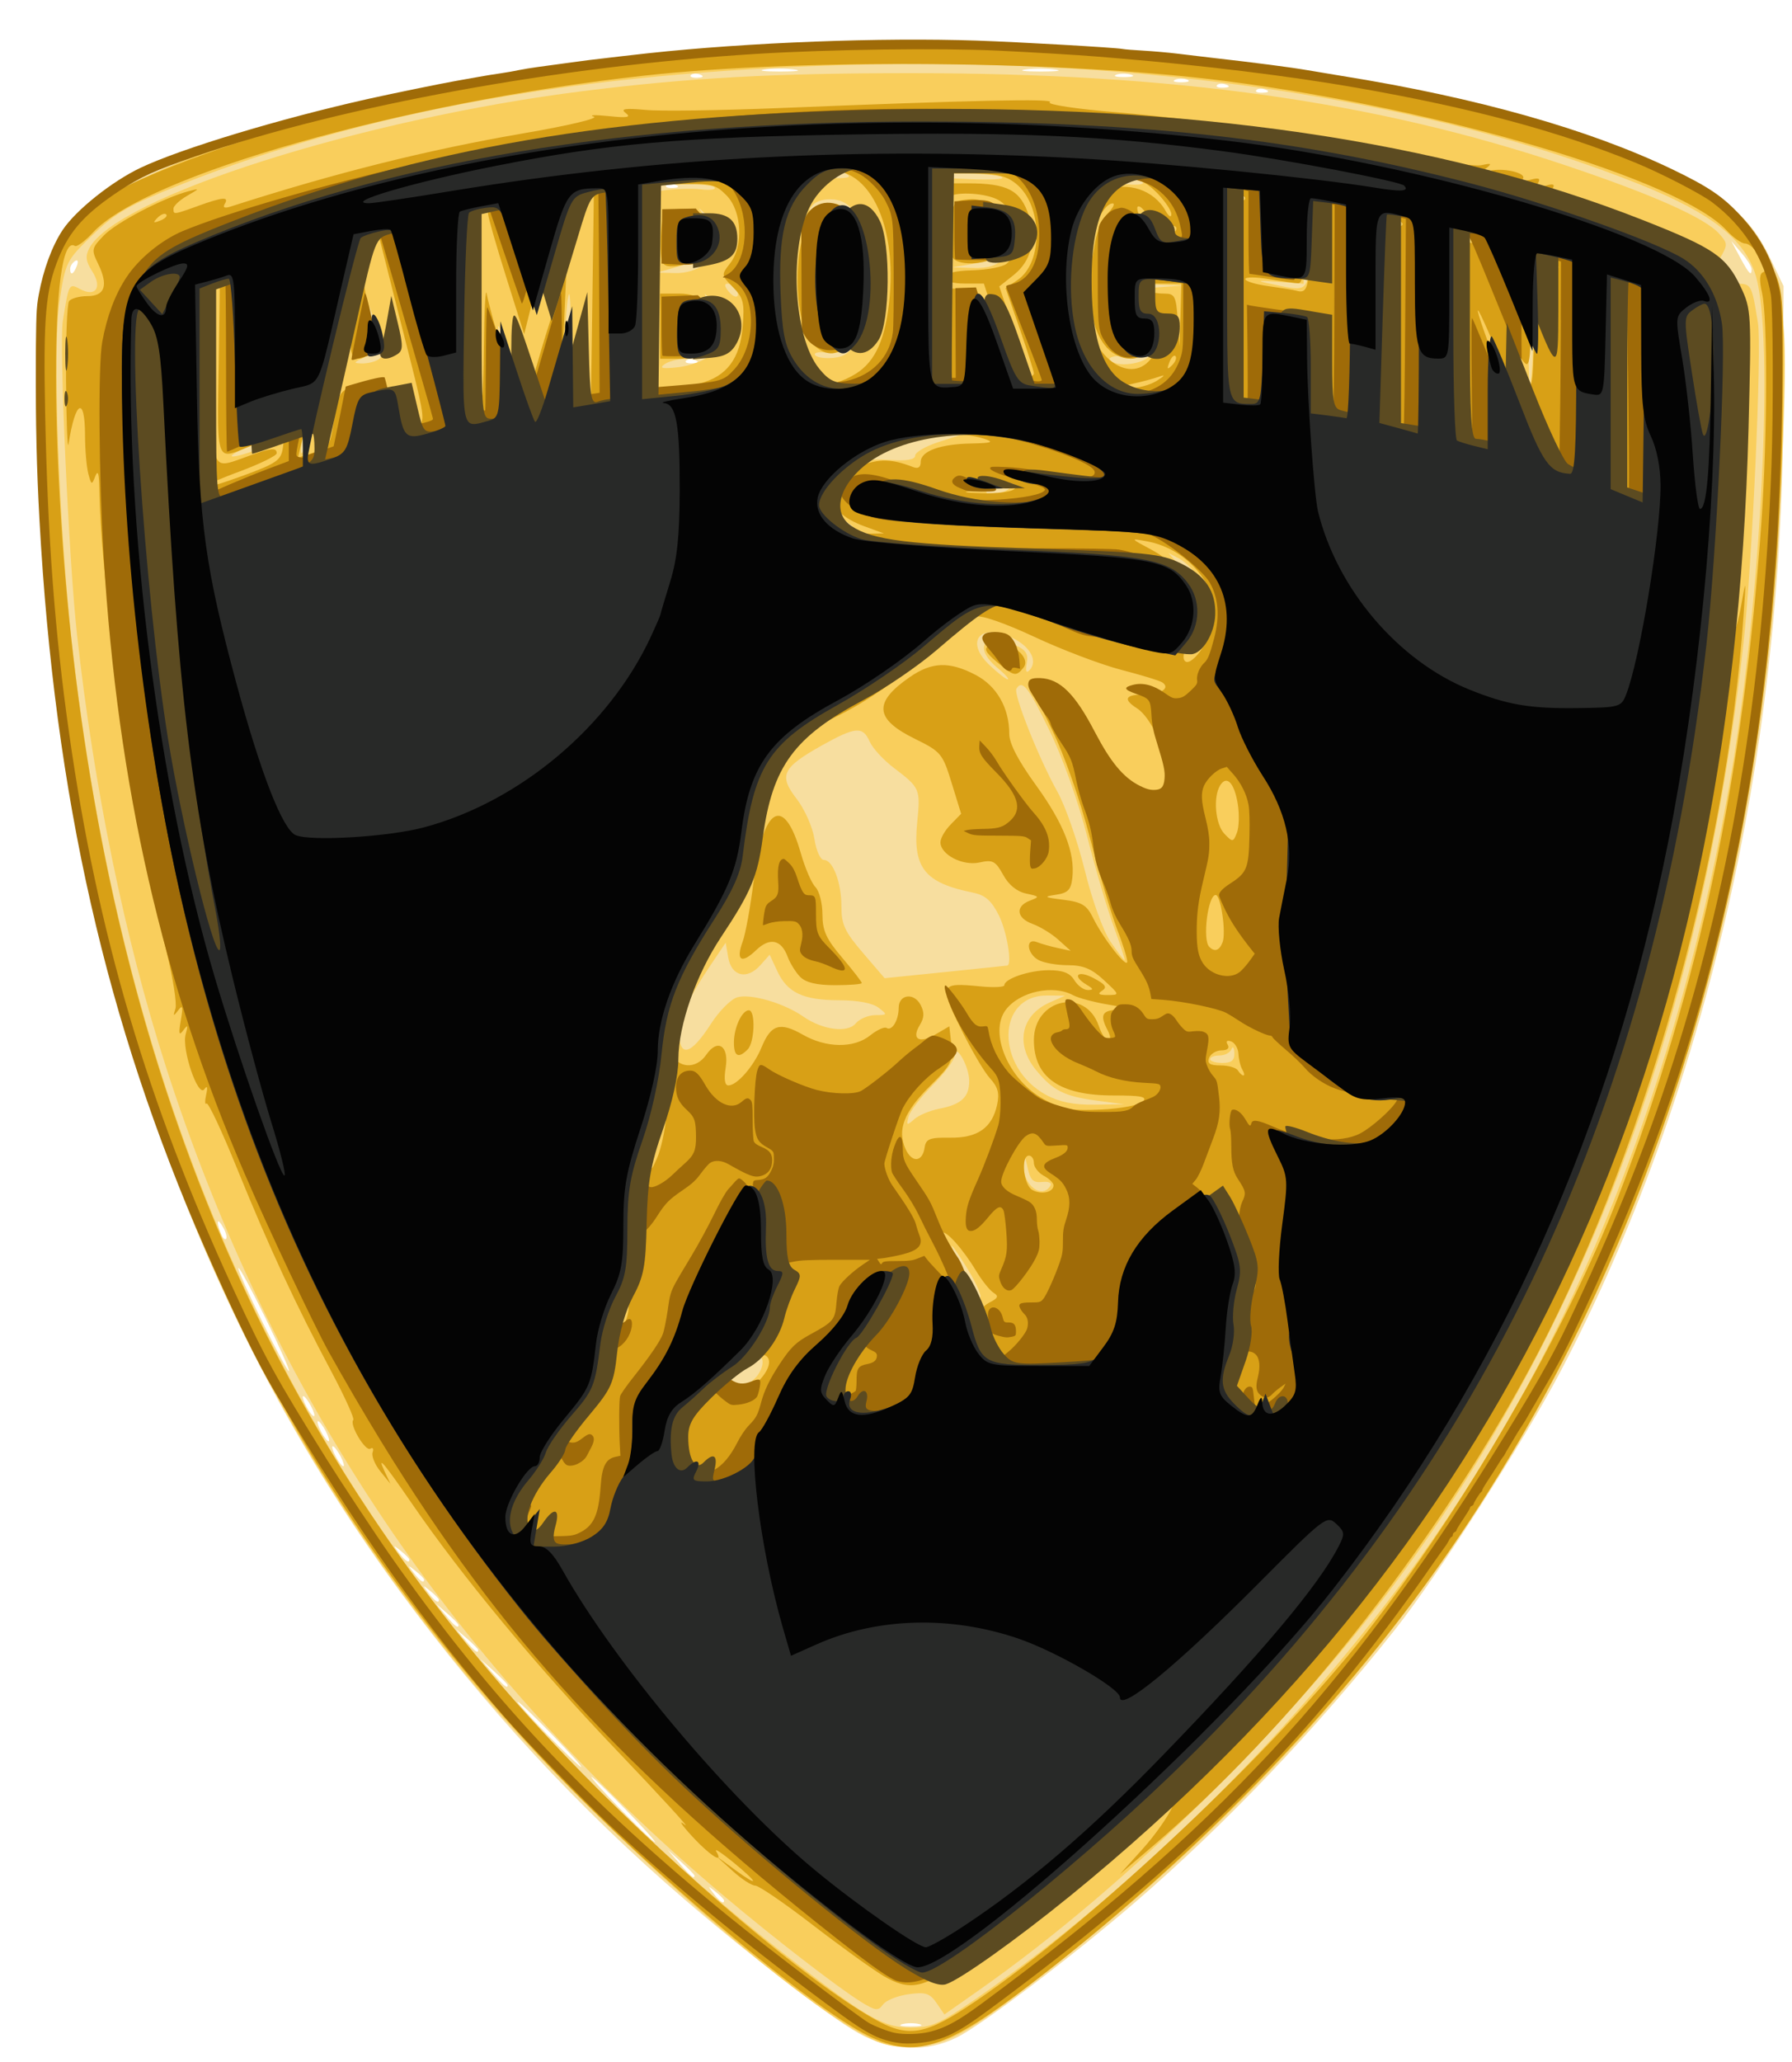<svg width="20" height="23" viewBox="0 0 20 23" fill="none" xmlns="http://www.w3.org/2000/svg">
<path fill-rule="evenodd" clip-rule="evenodd" d="M7.642 21.188C8.359 21.805 9.262 22.5 9.579 22.677C9.94 22.88 10.345 22.896 10.689 22.721C10.969 22.578 11.979 21.812 12.662 21.224C13.673 20.353 14.691 19.285 15.573 18.172C16.049 17.57 17.011 16.069 17.419 15.293C19.016 12.248 19.892 8.472 19.902 4.588L19.906 3.191L19.752 2.871C19.517 2.385 19.217 2.152 18.405 1.828C16.132 0.918 13.437 0.479 10.144 0.48C7.561 0.482 5.385 0.754 3.414 1.321C2.484 1.589 1.447 1.998 1.122 2.225C0.822 2.435 0.585 2.768 0.48 3.126C0.315 3.692 0.416 6.227 0.675 8.041C1.219 11.844 2.462 15.028 4.473 17.764C5.407 19.035 6.451 20.164 7.642 21.188ZM10.07 22.578C10.123 22.564 10.209 22.564 10.262 22.578C10.315 22.592 10.271 22.603 10.166 22.603C10.06 22.603 10.017 22.592 10.07 22.578ZM8.081 21.198C8.081 21.186 8.037 21.142 7.985 21.1C7.898 21.03 7.896 21.032 7.964 21.121C8.036 21.214 8.081 21.244 8.081 21.198ZM7.6 20.767C7.683 20.842 7.751 20.911 7.751 20.921C7.751 20.965 7.707 20.929 7.583 20.785L7.45 20.632L7.6 20.767ZM6.983 20.184C6.789 19.985 6.617 19.821 6.602 19.821C6.587 19.821 6.734 19.985 6.928 20.184C7.123 20.384 7.294 20.548 7.309 20.548C7.324 20.548 7.178 20.384 6.983 20.184ZM5.779 18.983C5.794 18.983 5.966 19.146 6.16 19.346V19.346C6.354 19.546 6.501 19.709 6.486 19.709C6.471 19.709 6.3 19.546 6.105 19.346C5.911 19.146 5.764 18.983 5.779 18.983ZM5.666 18.797C5.666 18.787 5.598 18.718 5.515 18.643L5.364 18.508L5.497 18.661C5.622 18.805 5.666 18.841 5.666 18.797H5.666ZM5.214 18.279C5.281 18.337 5.337 18.394 5.337 18.404C5.337 18.449 5.293 18.416 5.195 18.298L5.09 18.172L5.214 18.279ZM5.117 18.125C5.117 18.114 5.062 18.058 4.994 17.999L4.871 17.893L4.975 18.018C5.073 18.137 5.117 18.17 5.117 18.125ZM4.802 17.746C4.855 17.788 4.898 17.832 4.898 17.844C4.898 17.89 4.853 17.86 4.781 17.767C4.713 17.678 4.715 17.676 4.802 17.746ZM4.733 17.62C4.733 17.608 4.69 17.564 4.637 17.522C4.55 17.453 4.548 17.455 4.617 17.543C4.688 17.636 4.733 17.666 4.733 17.62ZM4.473 17.299C4.526 17.341 4.569 17.385 4.569 17.396C4.569 17.442 4.524 17.413 4.452 17.32C4.384 17.231 4.386 17.229 4.473 17.299ZM3.801 16.244C3.768 16.182 3.73 16.132 3.714 16.132C3.699 16.132 3.713 16.182 3.746 16.244C3.778 16.305 3.817 16.355 3.832 16.355C3.847 16.355 3.833 16.305 3.801 16.244ZM3.55 15.852C3.565 15.852 3.604 15.903 3.636 15.964C3.668 16.026 3.682 16.076 3.667 16.076C3.652 16.076 3.613 16.026 3.581 15.964C3.549 15.903 3.535 15.852 3.55 15.852ZM3.471 15.684C3.439 15.623 3.4 15.573 3.385 15.573C3.37 15.573 3.384 15.623 3.417 15.684C3.449 15.746 3.488 15.796 3.503 15.796C3.518 15.796 3.504 15.746 3.471 15.684ZM2.661 14.144C2.672 14.133 2.809 14.387 2.966 14.709C3.123 15.03 3.239 15.293 3.225 15.293C3.188 15.293 2.637 14.168 2.661 14.144ZM2.49 13.69C2.426 13.577 2.41 13.613 2.463 13.754C2.482 13.804 2.509 13.833 2.523 13.819C2.537 13.804 2.522 13.746 2.49 13.69V13.69ZM7.656 4.024C7.675 4.005 7.722 4.003 7.762 4.019V4.019C7.805 4.037 7.792 4.05 7.729 4.053C7.671 4.055 7.638 4.042 7.656 4.024ZM0.858 2.964C0.877 2.915 0.868 2.892 0.837 2.912C0.807 2.931 0.783 2.97 0.783 2.999C0.783 3.079 0.822 3.061 0.858 2.964ZM19.435 2.82C19.498 2.892 19.549 2.974 19.549 3.002H19.549C19.549 3.086 19.521 3.058 19.42 2.87L19.322 2.688L19.435 2.82ZM6.554 2.174C6.515 2.158 6.468 2.16 6.449 2.179C6.431 2.197 6.463 2.211 6.521 2.208C6.585 2.206 6.598 2.192 6.554 2.174ZM9.003 1.989C9.018 1.989 8.986 2.039 8.931 2.101C8.877 2.162 8.82 2.213 8.804 2.213C8.789 2.213 8.822 2.162 8.876 2.101C8.931 2.039 8.988 1.989 9.003 1.989ZM7.542 2.063C7.503 2.047 7.455 2.049 7.437 2.067C7.419 2.086 7.451 2.099 7.509 2.096C7.573 2.094 7.586 2.081 7.542 2.063V2.063ZM14.022 1.005C14.04 0.986 14.087 0.984 14.127 1.001C14.171 1.018 14.158 1.032 14.094 1.034C14.036 1.037 14.004 1.024 14.022 1.005ZM13.688 0.945C13.648 0.929 13.601 0.931 13.583 0.949C13.565 0.968 13.597 0.981 13.655 0.978C13.719 0.976 13.732 0.963 13.688 0.945ZM13.115 0.89C13.153 0.874 13.215 0.874 13.252 0.89C13.29 0.905 13.259 0.918 13.184 0.918C13.108 0.918 13.078 0.905 13.115 0.89ZM7.817 0.833C7.777 0.817 7.73 0.819 7.711 0.837C7.693 0.856 7.726 0.869 7.783 0.867C7.847 0.864 7.86 0.851 7.817 0.833ZM12.456 0.834C12.493 0.819 12.567 0.818 12.62 0.832C12.674 0.847 12.643 0.859 12.553 0.86C12.462 0.861 12.419 0.85 12.456 0.834ZM8.862 0.775C8.763 0.762 8.615 0.762 8.532 0.775C8.45 0.788 8.531 0.798 8.712 0.798C8.893 0.798 8.96 0.787 8.862 0.775ZM11.441 0.775C11.523 0.762 11.671 0.762 11.77 0.775C11.868 0.787 11.801 0.798 11.62 0.798C11.439 0.798 11.358 0.788 11.441 0.775Z" fill="#F7DE9F"/>
<path fill-rule="evenodd" clip-rule="evenodd" d="M9.643 22.7C8.661 22.175 6.365 20.095 5.172 18.648C2.134 14.967 0.618 10.518 0.412 4.68C0.361 3.233 0.455 2.858 0.995 2.364C1.684 1.733 4.397 0.949 6.812 0.682C11.296 0.187 15.601 0.652 18.676 1.963C19.535 2.33 19.869 2.818 19.914 3.776C19.944 4.404 19.846 6.281 19.732 7.29C19.026 13.505 16.474 18.209 11.809 21.893C10.831 22.666 10.598 22.802 10.224 22.825C9.971 22.841 9.86 22.817 9.643 22.7H9.643ZM10.91 22.283C12.685 21.056 14.513 19.241 15.837 17.391C17.588 14.944 18.743 12.043 19.32 8.642C19.658 6.648 19.801 3.773 19.597 3.08C19.477 2.672 19.107 2.38 18.302 2.057C15.956 1.117 12.746 0.632 9.473 0.724C6.496 0.808 4.092 1.237 2.03 2.054C1.44 2.287 1.29 2.373 1.034 2.621C0.739 2.906 0.731 2.922 0.664 3.362C0.584 3.881 0.658 5.886 0.804 7.189C1.516 13.518 4.117 18.238 8.928 21.931C9.682 22.511 9.875 22.617 10.166 22.617C10.394 22.617 10.487 22.575 10.91 22.283ZM8.074 21.143C8.632 21.614 9.353 22.171 9.609 22.329C9.772 22.43 9.802 22.433 9.855 22.359C9.888 22.312 10.017 22.261 10.14 22.244C10.33 22.218 10.377 22.233 10.452 22.341L10.54 22.47L10.933 22.194C12.585 21.035 14.458 19.187 15.678 17.513C17.748 14.671 19.008 11.229 19.457 7.189C19.555 6.312 19.666 3.877 19.62 3.603L19.617 3.584C19.573 3.315 19.557 3.218 19.502 3.183C19.471 3.164 19.428 3.164 19.36 3.164L19.352 3.164C19.113 3.164 19.073 3.094 19.193 2.887C19.285 2.728 19.284 2.716 19.187 2.607C19.032 2.432 18.45 2.172 17.484 1.848C15.349 1.13 13.12 0.816 10.165 0.816C8.635 0.816 7.7 0.867 6.51 1.016C4.046 1.324 1.297 2.198 0.996 2.77C0.95 2.858 0.958 2.916 1.029 3.026C1.145 3.206 1.067 3.319 0.893 3.224C0.77 3.157 0.768 3.161 0.701 3.583C0.659 3.849 0.767 6.24 0.859 7.074C1.049 8.796 1.392 10.463 1.846 11.881C3.029 15.566 5.087 18.628 8.074 21.143ZM8.426 15.374C8.523 15.276 8.542 15.127 8.458 15.127C8.428 15.127 8.403 15.151 8.403 15.181C8.403 15.211 8.341 15.252 8.266 15.271C8.128 15.306 8.097 15.355 8.165 15.425C8.227 15.488 8.336 15.466 8.426 15.374V15.374ZM6.921 14.623C6.951 14.623 6.976 14.634 6.976 14.648H6.976C6.976 14.662 6.951 14.688 6.921 14.707C6.891 14.726 6.866 14.715 6.866 14.683C6.866 14.65 6.891 14.623 6.921 14.623ZM10.811 14.174C10.719 14.022 10.634 13.897 10.624 13.897C10.613 13.897 10.671 14.031 10.752 14.196C10.833 14.36 10.917 14.485 10.939 14.473C10.96 14.461 10.903 14.327 10.811 14.174ZM11.632 13.184C11.704 13.176 11.742 13.194 11.723 13.226H11.723C11.63 13.38 11.418 13.221 11.427 13.005C11.433 12.872 11.436 12.874 11.47 13.03C11.499 13.163 11.533 13.195 11.632 13.184ZM10.483 12.367C10.73 12.319 10.817 12.238 10.817 12.056C10.817 11.892 10.658 11.617 10.654 11.775C10.653 11.822 10.543 11.97 10.41 12.103C10.277 12.237 10.155 12.395 10.14 12.456C10.114 12.554 10.121 12.557 10.204 12.484C10.254 12.439 10.38 12.387 10.483 12.367V12.367ZM11.564 11.937C11.753 12.166 11.879 12.229 12.243 12.277L12.546 12.317L12.216 12.322C11.986 12.325 11.825 12.293 11.679 12.215C11.107 11.907 11.117 11.097 11.692 11.104L11.887 11.106L11.713 11.183C11.393 11.325 11.329 11.652 11.564 11.937ZM13.776 11.745C13.774 11.683 13.759 11.664 13.744 11.703C13.729 11.741 13.669 11.773 13.611 11.773C13.553 11.773 13.506 11.791 13.506 11.815C13.506 11.838 13.568 11.856 13.643 11.856C13.745 11.856 13.779 11.828 13.776 11.745V11.745ZM8.229 11.124C8.159 11.144 8.026 11.277 7.934 11.421V11.421C7.709 11.772 7.58 11.804 7.58 11.509C7.58 11.355 7.689 11.123 7.93 10.766L8.099 10.515L8.128 10.682C8.164 10.891 8.338 10.932 8.486 10.766L8.59 10.649L8.675 10.832C8.787 11.073 8.963 11.156 9.366 11.157C9.573 11.157 9.739 11.189 9.805 11.24C9.908 11.319 9.906 11.322 9.768 11.323C9.688 11.324 9.591 11.366 9.551 11.415C9.46 11.525 9.181 11.489 8.965 11.339C8.75 11.189 8.38 11.081 8.229 11.124ZM11.242 10.77C11.299 10.756 11.236 10.386 11.148 10.21C11.065 10.045 10.997 9.985 10.86 9.957C10.32 9.848 10.187 9.682 10.236 9.18C10.274 8.798 10.27 8.789 9.977 8.566C9.862 8.479 9.74 8.347 9.707 8.273C9.629 8.098 9.55 8.104 9.172 8.315C8.73 8.563 8.689 8.649 8.89 8.909C8.98 9.025 9.068 9.223 9.089 9.355C9.109 9.488 9.156 9.592 9.195 9.592C9.296 9.592 9.391 9.844 9.391 10.113C9.391 10.312 9.428 10.393 9.632 10.63L9.873 10.911L10.551 10.842C10.924 10.804 11.235 10.771 11.243 10.77H11.242ZM12.132 9.324C12.223 9.684 12.359 10.143 12.433 10.344C12.507 10.546 12.56 10.71 12.551 10.71C12.541 10.71 12.47 10.616 12.392 10.501C12.311 10.38 12.189 10.042 12.106 9.704C12.026 9.381 11.89 8.99 11.803 8.834C11.596 8.465 11.308 7.742 11.344 7.683C11.409 7.575 11.478 7.662 11.715 8.153C11.861 8.453 12.035 8.944 12.132 9.324ZM11.133 7.45C10.848 7.213 10.993 7.038 11.34 7.2C11.451 7.251 11.479 7.297 11.459 7.4C11.443 7.485 11.453 7.513 11.488 7.478C11.586 7.378 11.505 7.217 11.305 7.118C10.945 6.939 10.761 7.149 11.042 7.417C11.136 7.507 11.229 7.579 11.248 7.578C11.268 7.577 11.216 7.519 11.133 7.45ZM13.506 6.785C13.506 6.855 13.47 7 13.427 7.107C13.383 7.213 13.32 7.301 13.288 7.3C13.251 7.3 13.261 7.238 13.313 7.136C13.459 6.847 13.412 6.593 13.156 6.301L13.04 6.167L13.166 6.234C13.322 6.317 13.506 6.614 13.506 6.785ZM9.401 5.79C9.158 5.639 9.175 5.429 9.445 5.244C9.599 5.138 9.695 5.116 9.926 5.13C10.122 5.143 10.214 5.127 10.214 5.082C10.214 5.045 10.331 4.977 10.474 4.931L10.735 4.847L10.406 4.876C9.902 4.921 9.544 5.042 9.311 5.247C9.132 5.405 9.105 5.457 9.136 5.583C9.156 5.665 9.24 5.77 9.323 5.815C9.548 5.94 9.61 5.919 9.401 5.79ZM2.299 3.249C2.177 3.303 2.176 3.31 2.194 4.408C2.207 5.182 2.195 5.512 2.153 5.512C2.111 5.512 2.092 5.161 2.092 4.371V3.231L2.257 3.172C2.448 3.105 2.482 3.166 2.299 3.249ZM11.247 5.463C11.304 5.426 11.297 5.409 11.218 5.388C11.162 5.373 11.085 5.395 11.047 5.436C10.99 5.498 10.996 5.512 11.076 5.511C11.13 5.51 11.207 5.489 11.247 5.463ZM18.143 3.23C18.174 3.26 18.132 3.258 18.048 3.225L17.898 3.168L17.882 4.298L17.866 5.428L17.854 4.264L17.841 3.101L17.964 3.139C18.032 3.159 18.113 3.2 18.143 3.23ZM3.163 4.883C3.198 4.847 3.17 4.843 3.08 4.869C2.866 4.933 2.586 5.056 2.586 5.086C2.586 5.127 3.099 4.946 3.162 4.883H3.163ZM4.094 2.683C3.933 2.755 3.922 2.783 3.689 3.813L3.689 3.813C3.458 4.831 3.365 5.17 3.358 5.023C3.351 4.891 3.862 2.744 3.917 2.675C3.947 2.636 4.037 2.606 4.116 2.607L4.26 2.609L4.094 2.683ZM17.024 4.803C16.96 4.69 16.944 4.726 16.997 4.867C17.016 4.917 17.043 4.946 17.057 4.931C17.071 4.917 17.057 4.859 17.024 4.803H17.024ZM16.382 2.653C16.398 2.679 16.351 2.689 16.277 2.674L16.142 2.648L16.126 3.759L16.11 4.869L16.098 3.737L16.085 2.605H16.219C16.293 2.605 16.366 2.626 16.382 2.653ZM4.422 4.536C4.401 4.424 4.372 4.345 4.357 4.361C4.342 4.376 4.346 4.48 4.367 4.592C4.387 4.705 4.417 4.784 4.432 4.768C4.447 4.753 4.442 4.649 4.422 4.537V4.536ZM5.261 2.447C5.139 2.465 5.138 2.471 5.128 3.547C5.122 4.142 5.103 4.643 5.087 4.66C5.07 4.678 5.056 4.172 5.056 3.537C5.056 2.901 5.074 2.381 5.097 2.381C5.119 2.38 5.194 2.365 5.261 2.346C5.332 2.327 5.385 2.337 5.385 2.371C5.385 2.403 5.329 2.437 5.261 2.447ZM15.524 2.477C15.662 2.456 15.659 2.453 15.495 2.446L15.317 2.437L15.329 3.569L15.342 4.701L15.358 3.601L15.374 2.5L15.524 2.477ZM5.56 3.638C5.57 3.627 5.642 3.805 5.719 4.032V4.032C5.797 4.26 5.845 4.471 5.827 4.501C5.808 4.531 5.737 4.353 5.667 4.106C5.598 3.859 5.549 3.649 5.56 3.638ZM14.589 3.793C14.578 3.647 14.568 3.766 14.568 4.058C14.568 4.35 14.578 4.47 14.589 4.324C14.6 4.178 14.6 3.939 14.589 3.793ZM6.352 3.28C6.364 3.268 6.373 3.525 6.373 3.853C6.373 4.181 6.35 4.45 6.323 4.45C6.277 4.45 6.305 3.335 6.352 3.28ZM7.141 3.248V2.165L7.387 2.127C7.522 2.106 7.72 2.1 7.826 2.112C7.932 2.125 7.998 2.114 7.972 2.088C7.947 2.062 7.731 2.048 7.492 2.057L7.059 2.074L7.044 3.238C7.034 4.019 7.047 4.39 7.085 4.366C7.12 4.344 7.141 3.924 7.141 3.248ZM13.768 2.208H13.768L13.618 2.213L13.602 3.318L13.586 4.422L13.573 3.293C13.566 2.672 13.579 2.154 13.602 2.142C13.625 2.129 13.705 2.138 13.78 2.161L13.918 2.202L13.768 2.208ZM17.28 2.96C17.426 2.991 17.426 2.99 17.265 2.915L17.1 2.839L17.073 3.519C17.058 3.892 17.058 4.236 17.073 4.282C17.088 4.328 17.107 4.042 17.116 3.647L17.131 2.929L17.28 2.96ZM8.657 3.068C8.651 3.601 8.707 3.851 8.876 4.057C9.045 4.261 8.999 4.284 8.818 4.085C8.456 3.687 8.495 2.464 8.882 2.09C9.064 1.913 9.29 1.846 9.428 1.927C9.51 1.976 9.489 1.987 9.307 1.988C9.185 1.989 9.033 2.028 8.968 2.074C8.79 2.201 8.661 2.611 8.657 3.068ZM10.813 1.998C11.052 2.009 11.218 2 11.183 1.977C11.148 1.954 10.94 1.935 10.721 1.935L10.323 1.934L10.336 3.094L10.348 4.254L10.364 3.116L10.38 1.978L10.813 1.998ZM11.053 3.632C11.068 3.617 11.122 3.733 11.174 3.891V3.891C11.225 4.048 11.255 4.19 11.24 4.205C11.225 4.221 11.17 4.104 11.119 3.947C11.068 3.789 11.038 3.647 11.053 3.632ZM7.913 3.971C8.043 3.851 8.054 3.51 7.933 3.356C7.851 3.252 7.85 3.252 7.906 3.37C8.05 3.673 7.912 4.002 7.64 4.003C7.561 4.004 7.46 4.031 7.415 4.064C7.354 4.108 7.393 4.116 7.57 4.096C7.701 4.08 7.855 4.024 7.913 3.971V3.971ZM11.97 2.575C11.878 2.91 11.92 3.693 12.044 3.933C12.095 4.032 12.123 4.114 12.105 4.114C12.088 4.114 12.026 4.007 11.968 3.877C11.847 3.604 11.821 2.889 11.92 2.525C12.009 2.199 12.24 1.99 12.511 1.99C12.632 1.99 12.743 2.009 12.757 2.033C12.772 2.057 12.691 2.067 12.578 2.056C12.302 2.029 12.064 2.232 11.97 2.575ZM4.223 4.01C4.282 3.971 4.28 3.914 4.21 3.689L4.125 3.416L4.156 3.67C4.184 3.898 4.173 3.932 4.059 3.988C3.943 4.045 3.941 4.051 4.04 4.054C4.101 4.055 4.183 4.036 4.223 4.01ZM12.902 3.769C12.902 3.809 12.877 3.891 12.846 3.95C12.787 4.063 12.445 4.107 12.386 4.01C12.37 3.984 12.447 3.965 12.558 3.968C12.721 3.973 12.773 3.948 12.83 3.835C12.869 3.758 12.901 3.728 12.902 3.769ZM9.569 3.779C9.638 3.639 9.665 3.449 9.665 3.108C9.665 2.511 9.558 2.25 9.303 2.225C9.203 2.215 9.107 2.242 9.066 2.291C9.007 2.364 9.02 2.366 9.172 2.308C9.328 2.248 9.355 2.254 9.447 2.37C9.646 2.62 9.662 3.52 9.473 3.814C9.401 3.926 9.346 3.952 9.224 3.934C9.138 3.921 9.08 3.933 9.097 3.96C9.113 3.987 9.204 4.001 9.3 3.992C9.435 3.978 9.494 3.932 9.569 3.779ZM6.51 2.198C6.449 2.212 6.379 2.244 6.354 2.269C6.328 2.294 6.225 2.587 6.124 2.921C6.022 3.254 5.938 3.49 5.936 3.443C5.934 3.397 6.01 3.089 6.105 2.759L6.277 2.158L6.448 2.164C6.563 2.169 6.584 2.18 6.51 2.198ZM12.92 3.205L13.204 3.185L12.889 3.174C12.577 3.164 12.573 3.166 12.581 3.318C12.587 3.445 12.592 3.45 12.612 3.348C12.631 3.244 12.678 3.222 12.92 3.205ZM8.119 3.164C8.151 3.164 8.193 3.191 8.213 3.224C8.272 3.321 8.205 3.342 8.13 3.249C8.086 3.196 8.082 3.164 8.119 3.164ZM14.603 2.767V2.313L14.754 2.349C14.866 2.376 14.884 2.37 14.823 2.328C14.778 2.297 14.697 2.271 14.645 2.27C14.561 2.27 14.549 2.328 14.549 2.717V3.165L14.261 3.143C14.036 3.126 14.015 3.13 14.165 3.163L14.201 3.17C14.397 3.213 14.498 3.235 14.549 3.194C14.604 3.151 14.604 3.039 14.604 2.808L14.603 2.767H14.603ZM7.88 2.393C8.025 2.528 8.013 2.82 7.857 2.949C7.782 3.011 7.652 3.05 7.533 3.046L7.333 3.041L7.525 2.986C7.631 2.956 7.754 2.912 7.799 2.888C7.906 2.833 7.937 2.513 7.847 2.392C7.784 2.305 7.786 2.305 7.88 2.393ZM11.201 2.884C11.333 2.751 11.345 2.479 11.225 2.357C11.1 2.23 11.072 2.25 11.171 2.394C11.362 2.671 11.242 2.88 10.854 2.944L10.625 2.982L10.858 2.989C11.025 2.994 11.123 2.964 11.201 2.884H11.201ZM12.797 2.582C12.795 2.523 12.808 2.49 12.826 2.508C12.844 2.527 12.846 2.575 12.83 2.615C12.812 2.66 12.8 2.647 12.797 2.582Z" fill="#F9CE5C"/>
<path fill-rule="evenodd" clip-rule="evenodd" d="M9.7 22.712C9.04 22.391 7.313 20.936 6.16 19.731C3.017 16.442 1.263 12.551 0.619 7.44C0.534 6.76 0.4 4.717 0.4 4.078C0.399 3.041 0.723 2.409 1.431 2.067C2.189 1.701 3.709 1.224 4.872 0.988C6.902 0.576 9.745 0.393 11.895 0.537C14.304 0.698 16.117 1.036 17.864 1.651C19.112 2.091 19.486 2.344 19.763 2.94C19.905 3.245 19.907 3.257 19.896 4.477C19.855 9.491 18.553 13.914 16.083 17.432C14.923 19.086 13.278 20.774 11.505 22.13C10.559 22.854 10.219 22.964 9.7 22.712L9.7 22.712ZM10.893 22.319C12.187 21.44 14.223 19.522 15.238 18.228C16.326 16.84 17.484 14.838 18.065 13.337C18.957 11.03 19.458 8.669 19.659 5.819C19.726 4.866 19.729 3.546 19.665 3.264C19.633 3.122 19.637 3.05 19.679 3.036C19.759 3.008 19.574 2.716 19.476 2.716C19.437 2.716 19.345 2.651 19.271 2.571C18.755 2.007 16.099 1.215 13.679 0.904C11.92 0.677 8.96 0.649 7.204 0.842C4.502 1.138 1.621 1.957 1.036 2.595C0.948 2.69 0.858 2.757 0.836 2.743C0.552 2.564 0.556 5.222 0.842 7.524C1.471 12.579 3.275 16.491 6.488 19.769C7.621 20.925 8.999 22.087 9.74 22.511C10.138 22.738 10.322 22.708 10.893 22.319ZM9.066 21.468C9.376 21.707 9.733 21.964 9.857 22.038L9.857 22.038C10.153 22.213 10.305 22.182 10.761 21.851C11.261 21.488 12.372 20.58 12.801 20.184C12.997 20.004 13.242 19.779 13.347 19.685L13.536 19.514L13.356 19.73C13.258 19.849 13.137 20.038 13.087 20.149C13.038 20.261 12.886 20.477 12.748 20.629L12.499 20.905L12.855 20.601C14.396 19.284 15.963 17.308 17.047 15.312C18.32 12.966 19.268 9.643 19.46 6.853C19.488 6.455 19.486 6.449 19.436 6.736C19.407 6.903 19.362 7.066 19.336 7.1C19.31 7.133 19.238 7.324 19.176 7.524C19.014 8.041 18.998 8.079 19.027 7.859C19.121 7.161 19.227 5.453 19.237 4.492C19.249 3.253 19.236 3.188 18.91 2.873C18.755 2.724 18.136 2.43 17.588 2.245C17.422 2.189 17.314 2.124 17.334 2.091C17.356 2.054 17.324 2.048 17.245 2.073C17.153 2.103 17.133 2.095 17.165 2.043C17.196 1.991 17.175 1.98 17.089 2.003C17.024 2.021 16.983 2.015 16.998 1.99C17.036 1.927 16.765 1.867 16.623 1.907C16.525 1.935 16.519 1.93 16.587 1.877C16.654 1.824 16.645 1.818 16.537 1.842C16.464 1.859 16.13 1.812 15.795 1.738C14.975 1.557 13.459 1.337 12.464 1.253C12.016 1.216 11.68 1.165 11.717 1.141C11.786 1.097 10.873 1.117 8.685 1.206C8.036 1.232 7.37 1.242 7.204 1.226C6.974 1.205 6.921 1.214 6.984 1.261C7.047 1.309 7.002 1.317 6.792 1.295C6.641 1.28 6.567 1.282 6.627 1.301C6.689 1.319 6.337 1.403 5.832 1.489C4.766 1.673 3.755 1.925 2.574 2.304C2.507 2.326 2.484 2.316 2.508 2.275C2.559 2.192 2.488 2.197 2.21 2.297L2.206 2.299C2.016 2.367 1.96 2.387 1.943 2.37C1.936 2.362 1.936 2.348 1.936 2.328V2.327C1.936 2.297 2.004 2.233 2.087 2.185C2.233 2.1 2.233 2.099 2.1 2.134C1.816 2.211 1.299 2.481 1.159 2.626C1.021 2.769 1.018 2.785 1.095 2.942C1.212 3.183 1.172 3.303 0.975 3.303C0.885 3.303 0.793 3.329 0.771 3.359C0.748 3.39 0.733 3.792 0.737 4.254C0.741 4.715 0.753 5.029 0.765 4.952C0.84 4.467 0.948 4.41 0.949 4.855C0.949 5.016 0.966 5.21 0.986 5.285C1.019 5.411 1.025 5.413 1.063 5.313C1.093 5.236 1.106 5.279 1.109 5.455C1.127 6.601 1.5 9.166 1.857 10.608C1.93 10.905 1.976 11.195 1.958 11.251C1.93 11.337 1.935 11.34 1.989 11.269C2.039 11.203 2.045 11.226 2.018 11.381C1.992 11.533 1.998 11.558 2.046 11.492C2.096 11.425 2.101 11.434 2.072 11.537C2.026 11.704 2.211 12.248 2.281 12.149C2.313 12.104 2.32 12.125 2.301 12.211C2.285 12.283 2.287 12.327 2.305 12.309C2.323 12.29 2.479 12.621 2.65 13.044C3.003 13.912 3.307 14.566 3.701 15.304C3.849 15.583 3.958 15.823 3.943 15.839C3.896 15.887 4.078 16.194 4.133 16.159C4.161 16.141 4.173 16.159 4.159 16.199C4.144 16.239 4.183 16.335 4.245 16.412L4.358 16.551L4.292 16.412C4.202 16.218 4.285 16.317 4.6 16.775C5.152 17.579 5.993 18.593 6.873 19.514C7.372 20.036 7.718 20.414 7.643 20.354C7.567 20.293 7.603 20.35 7.722 20.48C7.865 20.635 7.986 20.73 8.013 20.721L8.178 20.87C8.277 20.96 8.39 21.033 8.43 21.033C8.469 21.033 8.756 21.229 9.066 21.468ZM8.016 20.72C8.024 20.714 8.018 20.691 7.993 20.649C7.971 20.613 8.056 20.668 8.182 20.771C8.467 21.004 8.482 21.06 8.205 20.858L8.016 20.72ZM8.466 15.405C8.698 15.168 8.558 15 8.289 15.193C8.19 15.264 8.099 15.327 8.088 15.334C8.043 15.361 8.208 15.517 8.28 15.517C8.322 15.517 8.405 15.467 8.466 15.405ZM6.987 14.399C7.009 14.399 7.023 14.474 7.018 14.565C7.008 14.777 6.894 14.908 6.841 14.768C6.805 14.671 6.912 14.399 6.987 14.399ZM11.039 14.531C11.14 14.48 11.15 14.457 11.088 14.419C11.046 14.393 10.959 14.283 10.894 14.176C10.749 13.933 10.55 13.711 10.511 13.751C10.495 13.767 10.562 13.908 10.661 14.064C10.808 14.298 10.834 14.386 10.81 14.565C10.779 14.806 10.835 14.931 10.882 14.726C10.899 14.654 10.969 14.567 11.039 14.531V14.531ZM13.904 14.296C13.93 14.337 13.952 14.403 13.952 14.441H13.952C13.953 14.538 13.847 14.529 13.809 14.43C13.764 14.311 13.844 14.198 13.904 14.296ZM11.758 13.221C11.758 13.195 11.709 13.146 11.648 13.114C11.588 13.081 11.539 13.017 11.539 12.972C11.539 12.927 11.514 12.89 11.484 12.89C11.39 12.89 11.422 13.216 11.521 13.273C11.621 13.329 11.758 13.3 11.758 13.221ZM7.468 12.135L7.438 12.443C7.422 12.612 7.375 12.826 7.333 12.918C7.26 13.083 7.259 13.081 7.278 12.806C7.289 12.652 7.336 12.438 7.383 12.331L7.468 12.135ZM10.32 12.798C10.334 12.703 10.377 12.687 10.602 12.69C10.91 12.695 11.073 12.581 11.129 12.321C11.156 12.194 11.137 12.124 11.05 12.029C10.986 11.96 10.839 11.709 10.722 11.47C10.481 10.979 10.491 10.958 10.937 11.002C11.087 11.017 11.209 11.011 11.209 10.99C11.209 10.917 11.489 10.822 11.705 10.822C11.862 10.822 11.941 10.852 11.99 10.933C12.028 10.995 12.096 11.044 12.142 11.043C12.207 11.042 12.205 11.03 12.129 10.985C11.958 10.883 12.027 10.816 12.205 10.91C12.338 10.98 12.36 11.012 12.301 11.05C12.245 11.086 12.261 11.099 12.362 11.099C12.499 11.098 12.499 11.098 12.32 10.932C12.183 10.805 12.088 10.766 11.918 10.766C11.796 10.766 11.648 10.74 11.59 10.708C11.46 10.637 11.443 10.458 11.571 10.508C11.619 10.527 11.724 10.557 11.804 10.574L11.95 10.606L11.813 10.483C11.738 10.415 11.608 10.336 11.525 10.306C11.344 10.241 11.328 10.109 11.494 10.046C11.606 10.004 11.604 9.999 11.453 9.967C11.349 9.945 11.257 9.87 11.196 9.758C11.111 9.604 11.08 9.587 10.933 9.62C10.745 9.662 10.496 9.533 10.496 9.395C10.496 9.349 10.548 9.259 10.612 9.195L10.727 9.077L10.621 8.733C10.52 8.405 10.502 8.384 10.211 8.241C9.761 8.02 9.745 7.835 10.153 7.553C10.4 7.382 10.594 7.375 10.886 7.527C11.124 7.65 11.264 7.895 11.264 8.185C11.264 8.293 11.363 8.483 11.562 8.758C11.872 9.186 12 9.512 11.968 9.792C11.953 9.925 11.92 9.96 11.786 9.98C11.641 10.002 11.651 10.009 11.868 10.036C12.074 10.062 12.129 10.095 12.199 10.238C12.312 10.468 12.58 10.811 12.581 10.726C12.581 10.688 12.53 10.525 12.467 10.363C12.404 10.2 12.267 9.74 12.163 9.34C12.054 8.92 11.876 8.414 11.742 8.142C11.615 7.882 11.503 7.649 11.493 7.624C11.483 7.6 11.525 7.579 11.587 7.579C11.769 7.579 12.078 7.902 12.312 8.338C12.543 8.766 12.729 8.939 12.927 8.91C13.031 8.895 13.046 8.861 13.038 8.661C13.026 8.393 12.847 8.001 12.69 7.901C12.53 7.799 12.557 7.747 12.77 7.747C12.96 7.747 13.068 7.672 12.969 7.61C12.94 7.591 12.732 7.528 12.508 7.47C12.284 7.411 11.85 7.247 11.545 7.104C11.208 6.947 10.949 6.858 10.887 6.878C10.83 6.897 10.651 7.03 10.488 7.176C10.038 7.577 9.682 7.826 9.289 8.015C8.629 8.333 8.493 8.557 8.334 9.589C8.285 9.91 8.225 10.187 8.2 10.204C8.097 10.276 7.578 11.016 7.504 11.197C7.406 11.435 7.403 11.553 7.487 11.741C7.566 11.919 7.769 11.931 7.883 11.764C8.01 11.58 8.138 11.665 8.099 11.909C8.078 12.038 8.089 12.107 8.129 12.107C8.226 12.107 8.413 11.893 8.5 11.681C8.604 11.427 8.705 11.396 8.958 11.54C9.221 11.691 9.53 11.695 9.712 11.549C9.788 11.488 9.871 11.45 9.895 11.466C9.955 11.504 10.03 11.379 10.03 11.242C10.03 11.091 10.2 11.068 10.274 11.208C10.318 11.292 10.316 11.351 10.266 11.433C10.169 11.591 10.258 11.645 10.439 11.539L10.595 11.448L10.618 11.651C10.639 11.833 10.615 11.881 10.379 12.114C10.089 12.402 10.011 12.603 10.106 12.815C10.177 12.974 10.296 12.964 10.32 12.798ZM8.358 11.269C8.281 11.269 8.191 11.462 8.191 11.629C8.191 11.784 8.242 11.81 8.345 11.705C8.423 11.625 8.434 11.269 8.358 11.269ZM8.931 10.897C8.881 10.846 8.818 10.745 8.791 10.672C8.719 10.478 8.59 10.452 8.436 10.601C8.274 10.756 8.211 10.713 8.289 10.502C8.321 10.416 8.376 10.11 8.412 9.821C8.515 8.995 8.749 8.858 8.937 9.515C8.984 9.68 9.057 9.851 9.101 9.895C9.144 9.939 9.179 10.076 9.179 10.199C9.179 10.381 9.221 10.473 9.399 10.682C9.519 10.824 9.618 10.951 9.618 10.965C9.618 10.978 9.484 10.989 9.32 10.989C9.116 10.989 8.994 10.96 8.931 10.897V10.897ZM11.04 7.195C10.978 7.236 10.995 7.274 11.127 7.385C11.318 7.545 11.339 7.55 11.422 7.448C11.529 7.316 11.192 7.092 11.04 7.195ZM12.755 12.288C12.809 12.233 12.74 12.219 12.425 12.219C11.825 12.219 11.539 12.019 11.539 11.601C11.539 11.14 12.115 11.012 12.262 11.441C12.292 11.531 12.341 11.604 12.369 11.604C12.399 11.604 12.397 11.56 12.364 11.496C12.271 11.319 12.297 11.269 12.485 11.262C12.618 11.258 12.59 11.243 12.371 11.206C12.211 11.179 12.034 11.132 11.977 11.101C11.753 10.979 11.379 11.06 11.225 11.264C11.032 11.52 11.257 12.048 11.648 12.261C11.857 12.375 11.956 12.392 12.291 12.376C12.509 12.366 12.718 12.326 12.755 12.288ZM13.822 11.755C13.825 11.818 13.845 11.897 13.866 11.932C13.887 11.967 13.892 11.996 13.877 11.996C13.862 11.996 13.835 11.97 13.816 11.94C13.797 11.909 13.71 11.884 13.622 11.884C13.503 11.884 13.471 11.863 13.494 11.8C13.512 11.754 13.574 11.716 13.633 11.716C13.698 11.716 13.725 11.692 13.702 11.653C13.678 11.614 13.693 11.6 13.74 11.616C13.781 11.63 13.819 11.693 13.822 11.755ZM13.645 10.51C13.686 10.401 13.625 9.983 13.568 9.983C13.481 9.983 13.418 10.482 13.496 10.561C13.556 10.622 13.61 10.603 13.645 10.51V10.51ZM8.191 9.793C8.191 9.826 8.093 10.009 7.973 10.198C7.853 10.387 7.74 10.542 7.722 10.542C7.705 10.542 7.741 10.469 7.804 10.378C7.868 10.288 7.98 10.106 8.055 9.973C8.129 9.84 8.19 9.759 8.191 9.793ZM13.814 8.965C13.775 8.73 13.691 8.643 13.618 8.76C13.537 8.89 13.564 9.195 13.665 9.3C13.757 9.396 13.763 9.396 13.805 9.288C13.829 9.226 13.833 9.081 13.814 8.965ZM8.251 9.121C8.248 9.062 8.261 9.029 8.279 9.048C8.298 9.067 8.3 9.115 8.284 9.155C8.266 9.2 8.253 9.186 8.251 9.121ZM8.713 8.25C8.767 8.189 8.8 8.138 8.784 8.138C8.769 8.138 8.712 8.189 8.658 8.25C8.603 8.312 8.571 8.362 8.586 8.362C8.601 8.362 8.658 8.312 8.713 8.25ZM12.8 6.038C13.264 6.123 13.616 6.552 13.543 6.945V6.945C13.502 7.17 13.276 7.461 13.218 7.365C13.196 7.329 13.217 7.244 13.264 7.176C13.481 6.86 13.287 6.365 12.855 6.134C12.61 6.003 12.61 6.003 12.8 6.038ZM10.249 7.244C10.304 7.183 10.336 7.132 10.321 7.132C10.306 7.132 10.249 7.183 10.194 7.244C10.14 7.306 10.107 7.356 10.122 7.356C10.137 7.356 10.194 7.306 10.249 7.244V7.244ZM10.647 6.853C10.662 6.853 10.643 6.89 10.606 6.937C10.568 6.983 10.525 7.02 10.51 7.02C10.495 7.02 10.513 6.983 10.551 6.937C10.588 6.89 10.632 6.853 10.647 6.853ZM9.646 5.87C9.172 5.697 9.148 5.373 9.596 5.198C9.813 5.114 9.951 5.117 10.189 5.209C10.247 5.232 10.276 5.213 10.276 5.152C10.276 5.032 10.492 4.953 10.842 4.947C11.067 4.942 11.098 4.932 10.99 4.896C10.427 4.713 9.389 5.004 9.153 5.412L9.052 5.585L9.252 5.772C9.407 5.917 9.498 5.957 9.658 5.954L9.865 5.95L9.646 5.87V5.87ZM2.292 3.255C2.223 3.282 2.21 3.462 2.21 4.396C2.21 5.075 2.189 5.518 2.155 5.539C2.119 5.562 2.1 5.169 2.1 4.402V3.23L2.273 3.169C2.368 3.135 2.449 3.108 2.452 3.108C2.455 3.107 2.45 3.548 2.441 4.086L2.439 4.181V4.181V4.181C2.429 4.796 2.425 5.013 2.508 5.054C2.554 5.076 2.625 5.046 2.735 5L2.766 4.987C3.159 4.823 3.181 4.824 3.157 4.995C3.137 5.134 3.086 5.169 2.718 5.304C2.49 5.388 2.293 5.447 2.281 5.435C2.269 5.422 2.446 5.343 2.674 5.259C2.902 5.174 3.088 5.083 3.088 5.056C3.088 4.989 3.027 4.995 2.759 5.092L2.704 5.112C2.583 5.156 2.507 5.184 2.458 5.159C2.374 5.114 2.374 4.909 2.375 4.347L2.375 4.199C2.375 3.354 2.364 3.227 2.292 3.255ZM11.31 5.462C11.365 5.427 11.351 5.406 11.257 5.381C11.188 5.363 11.117 5.37 11.101 5.397C11.085 5.424 10.985 5.457 10.88 5.47C10.726 5.489 10.742 5.495 10.962 5.501C11.113 5.506 11.27 5.488 11.31 5.462ZM17.899 3.206L17.915 4.303C17.924 4.906 17.913 5.399 17.89 5.399C17.867 5.399 17.849 4.882 17.849 4.25V3.1L17.972 3.138C18.163 3.197 18.233 3.29 18.052 3.244L17.899 3.206ZM16.855 4.288C16.669 3.822 16.506 3.45 16.494 3.462C16.482 3.475 16.6 3.809 16.755 4.204C16.91 4.6 17.06 4.984 17.088 5.058C17.116 5.131 17.151 5.179 17.166 5.163C17.181 5.148 17.041 4.754 16.855 4.288V4.288ZM3.956 4.312C3.791 4.352 3.771 4.389 3.719 4.742V4.742C3.686 4.963 3.661 4.999 3.504 5.048L3.326 5.104L3.507 4.315C3.607 3.882 3.73 3.331 3.782 3.093C3.87 2.685 3.886 2.656 4.044 2.614L4.213 2.569L4.447 3.495L4.525 3.801C4.708 4.521 4.747 4.676 4.691 4.729C4.675 4.744 4.652 4.75 4.623 4.759C4.609 4.763 4.595 4.767 4.578 4.773L4.411 4.832L4.349 4.527C4.299 4.282 4.268 4.226 4.195 4.248C4.145 4.264 4.037 4.292 3.956 4.312ZM3.546 4.754C3.528 4.707 3.526 4.655 3.541 4.64C3.556 4.625 3.581 4.664 3.597 4.726C3.632 4.86 3.594 4.88 3.546 4.754ZM3.615 4.408C3.597 4.39 3.584 4.423 3.586 4.482C3.589 4.547 3.602 4.56 3.62 4.515C3.635 4.475 3.633 4.427 3.615 4.408ZM3.696 3.979C3.694 3.92 3.707 3.887 3.725 3.905C3.743 3.924 3.745 3.972 3.729 4.012C3.712 4.057 3.699 4.044 3.696 3.979ZM3.988 3.415C3.952 3.569 3.919 3.764 3.917 3.848C3.911 4.004 3.984 4.042 4.12 3.954C4.179 3.916 4.179 3.837 4.123 3.521L4.055 3.135L3.988 3.415ZM3.751 3.755C3.749 3.696 3.762 3.663 3.78 3.682C3.798 3.7 3.8 3.748 3.784 3.789C3.767 3.833 3.754 3.82 3.751 3.755ZM3.933 3.191C3.969 2.877 3.899 3.041 3.836 3.415H3.836C3.812 3.561 3.817 3.609 3.85 3.555C3.878 3.508 3.915 3.345 3.933 3.191ZM3.967 2.814C3.966 2.748 4.007 2.718 4.09 2.721C4.172 2.723 4.186 2.735 4.131 2.757C4.085 2.774 4.03 2.816 4.008 2.85C3.983 2.888 3.967 2.874 3.967 2.814ZM16.203 2.676V3.758C16.203 4.442 16.183 4.84 16.148 4.84C16.113 4.84 16.093 4.43 16.093 3.722V2.604L16.216 2.605C16.284 2.606 16.377 2.633 16.422 2.666C16.486 2.712 16.472 2.72 16.354 2.7L16.203 2.676ZM5.315 4.617C5.378 4.617 5.394 4.475 5.4 3.876C5.404 3.469 5.419 3.198 5.432 3.275C5.47 3.498 5.786 4.528 5.831 4.578C5.853 4.603 5.887 4.528 5.907 4.41C5.926 4.293 6.027 3.933 6.131 3.61L6.321 3.023L6.288 3.756L6.256 4.488L6.426 4.462L6.596 4.437L6.612 3.297L6.628 2.157H6.455C6.287 2.157 6.277 2.171 6.161 2.562C6.094 2.785 5.997 3.139 5.945 3.348L5.85 3.728L5.649 3.089C5.538 2.738 5.448 2.422 5.448 2.388C5.448 2.318 5.372 2.31 5.187 2.36C5.064 2.394 5.064 2.398 5.064 3.539C5.064 4.561 5.073 4.681 5.15 4.651C5.198 4.632 5.272 4.617 5.315 4.617V4.617ZM15.375 2.479L15.391 3.576V3.576C15.4 4.179 15.389 4.673 15.366 4.673C15.343 4.673 15.325 4.161 15.325 3.536V2.4L15.489 2.425C15.58 2.438 15.654 2.472 15.654 2.5C15.654 2.528 15.591 2.535 15.514 2.515L15.375 2.479ZM14.597 3.708C14.586 3.547 14.577 3.679 14.577 4.002C14.577 4.325 14.586 4.457 14.597 4.295C14.608 4.134 14.608 3.87 14.597 3.708H14.597ZM8.289 3.643C8.26 4.001 8.11 4.2 7.811 4.277C7.703 4.304 7.485 4.338 7.326 4.352L7.037 4.377L7.052 3.225L7.066 2.073L7.519 2.057C7.94 2.042 7.982 2.051 8.109 2.18C8.281 2.355 8.3 2.748 8.146 2.941C8.049 3.064 8.05 3.07 8.18 3.203C8.297 3.322 8.311 3.377 8.289 3.643ZM7.368 3.638V3.275H7.579C7.832 3.275 7.972 3.408 7.972 3.648C7.972 3.869 7.82 4.002 7.57 4.002H7.368V3.638ZM7.378 2.597C7.369 2.731 7.374 2.875 7.39 2.917H7.39C7.41 2.971 7.472 2.983 7.599 2.959C7.852 2.91 7.917 2.842 7.917 2.627C7.917 2.413 7.782 2.307 7.544 2.335C7.411 2.351 7.394 2.378 7.378 2.597ZM13.678 3.297C13.678 2.228 13.681 2.201 13.788 2.229C13.849 2.245 13.898 2.239 13.898 2.214C13.898 2.175 13.716 2.104 13.61 2.102C13.587 2.102 13.569 2.617 13.569 3.247C13.569 3.974 13.589 4.393 13.624 4.393C13.658 4.393 13.678 3.99 13.678 3.297ZM17.273 2.917C17.436 2.995 17.436 2.996 17.288 2.967L17.139 2.938L17.123 3.68C17.108 4.398 17.093 4.441 16.972 4.086C16.92 3.932 16.922 3.927 16.996 4.024C17.069 4.119 17.079 4.065 17.093 3.484L17.108 2.839L17.273 2.917ZM12.91 4.248C13 4.191 13.01 4.175 12.938 4.201C12.877 4.223 12.742 4.259 12.636 4.282C12.447 4.324 12.447 4.324 12.608 4.329C12.699 4.331 12.835 4.295 12.91 4.248ZM9.929 3.313C9.887 3.772 9.773 4.031 9.553 4.168H9.553C8.966 4.533 8.529 4.004 8.587 2.996C8.618 2.445 8.776 2.094 9.051 1.961C9.588 1.701 10.016 2.36 9.929 3.313ZM9.073 3.838C8.848 3.608 8.844 2.652 9.069 2.409C9.236 2.228 9.372 2.231 9.493 2.42C9.569 2.538 9.591 2.688 9.591 3.107C9.591 3.526 9.569 3.676 9.493 3.795C9.379 3.972 9.221 3.989 9.073 3.838ZM11.381 3.667C11.467 3.917 11.539 4.142 11.539 4.167C11.539 4.192 11.467 4.223 11.38 4.236C11.223 4.26 11.219 4.254 11.064 3.74C10.916 3.249 10.899 3.22 10.757 3.22L10.606 3.219V3.722C10.606 4.222 10.605 4.225 10.469 4.225H10.331V1.933H10.763C11.115 1.933 11.221 1.955 11.338 2.048C11.639 2.289 11.648 2.929 11.353 3.126L11.223 3.213L11.381 3.667ZM11.302 4.128C11.289 4.105 11.212 3.878 11.13 3.624L10.981 3.163H10.766C10.63 3.163 10.551 3.137 10.551 3.093C10.552 3.047 10.654 3.02 10.855 3.015C11.022 3.01 11.193 2.977 11.234 2.942C11.437 2.771 11.369 2.335 11.121 2.22C10.958 2.145 10.624 2.137 10.582 2.208C10.565 2.235 10.546 2.536 10.54 2.877C10.534 3.217 10.516 3.482 10.499 3.465C10.482 3.448 10.456 3.121 10.441 2.739L10.414 2.045L10.799 2.045C11.248 2.045 11.39 2.121 11.484 2.409C11.569 2.674 11.508 2.912 11.314 3.067L11.153 3.195L11.315 3.682C11.438 4.054 11.459 4.169 11.401 4.169C11.36 4.17 11.315 4.151 11.302 4.128ZM10.616 2.513C10.607 2.663 10.612 2.82 10.628 2.863C10.668 2.967 10.991 2.961 11.142 2.853C11.413 2.659 11.165 2.189 10.811 2.224C10.64 2.24 10.633 2.251 10.616 2.513ZM12.26 4.14C12.045 3.956 11.96 3.681 11.955 3.163C11.95 2.604 12.086 2.231 12.333 2.126C12.583 2.02 12.88 2.119 13.009 2.353C13.044 2.414 13.072 2.431 13.073 2.39C13.074 2.35 13.003 2.243 12.915 2.153C12.791 2.027 12.704 1.989 12.538 1.989C12.062 1.989 11.845 2.397 11.877 3.228C11.899 3.8 12.017 4.143 12.219 4.227C12.419 4.309 12.43 4.286 12.26 4.14ZM12.767 3.387C12.974 3.387 13.009 3.837 12.818 4.033H12.818C12.565 4.29 12.13 3.913 12.148 3.453C12.152 3.351 12.17 3.383 12.202 3.554C12.255 3.825 12.417 3.999 12.62 4.001C12.757 4.002 12.835 3.886 12.864 3.639C12.881 3.491 12.864 3.469 12.732 3.453C12.613 3.439 12.581 3.406 12.581 3.299C12.581 3.172 12.6 3.163 12.883 3.163H13.185L13.175 3.513L13.164 3.862L13.144 3.569C13.126 3.303 13.112 3.275 12.994 3.275C12.923 3.275 12.825 3.26 12.778 3.241C12.721 3.219 12.691 3.238 12.691 3.297C12.691 3.347 12.725 3.387 12.767 3.387ZM13.119 3.972C13.102 3.955 13.072 3.986 13.051 4.041C13.021 4.121 13.027 4.127 13.082 4.073C13.119 4.035 13.136 3.99 13.119 3.972ZM14.752 2.381C14.614 2.381 14.611 2.388 14.611 2.797C14.611 3.201 14.588 3.277 14.474 3.244C14.444 3.235 14.302 3.212 14.159 3.192C14.015 3.173 13.898 3.137 13.898 3.113C13.898 3.089 14.015 3.089 14.159 3.113C14.302 3.137 14.45 3.158 14.488 3.16C14.537 3.162 14.556 3.038 14.556 2.716C14.556 2.279 14.56 2.269 14.691 2.269C14.764 2.269 14.84 2.294 14.858 2.325C14.877 2.357 14.832 2.381 14.752 2.381ZM12.223 2.699C12.242 2.582 12.306 2.437 12.365 2.378C12.423 2.318 12.447 2.269 12.418 2.269C12.321 2.269 12.187 2.54 12.164 2.784C12.138 3.06 12.172 3.011 12.223 2.699H12.223ZM12.72 2.305C12.777 2.327 12.91 2.559 12.91 2.635C12.91 2.722 12.815 2.628 12.742 2.468C12.684 2.343 12.677 2.289 12.72 2.305ZM13.13 2.55C13.13 2.52 13.093 2.511 13.047 2.528C13.002 2.546 12.965 2.57 12.965 2.582C12.965 2.594 13.002 2.604 13.047 2.604C13.093 2.604 13.13 2.58 13.13 2.55H13.13ZM1.757 2.43C1.794 2.392 1.838 2.374 1.855 2.392V2.392C1.872 2.409 1.841 2.44 1.787 2.461C1.709 2.491 1.703 2.485 1.757 2.43Z" fill="#D8A016"/>
<path fill-rule="evenodd" clip-rule="evenodd" d="M9.392 22.475C9.688 22.691 9.828 22.759 10.034 22.788V22.788C10.137 22.803 10.308 22.79 10.43 22.758C10.603 22.713 10.742 22.636 11.038 22.417C13.069 20.918 14.361 19.663 15.597 17.994C15.737 17.805 15.841 17.66 15.939 17.518C16.04 17.373 16.096 17.294 16.142 17.232C16.147 17.224 16.161 17.201 16.172 17.18C16.182 17.158 16.196 17.141 16.203 17.141C16.209 17.141 16.214 17.131 16.214 17.12C16.214 17.108 16.223 17.095 16.235 17.09C16.246 17.086 16.255 17.076 16.255 17.069C16.255 17.061 16.289 17.005 16.331 16.944C16.372 16.883 16.406 16.827 16.406 16.819C16.406 16.811 16.415 16.801 16.427 16.797C16.438 16.792 16.447 16.783 16.447 16.776C16.447 16.76 16.519 16.647 16.533 16.64C16.539 16.638 16.543 16.629 16.543 16.622C16.543 16.614 16.567 16.572 16.596 16.528C16.635 16.47 16.672 16.411 16.709 16.352C16.742 16.298 16.773 16.25 16.778 16.247C16.783 16.243 16.789 16.233 16.792 16.226C16.795 16.218 16.824 16.168 16.857 16.114C16.889 16.06 16.923 16.004 16.932 15.988C16.941 15.973 16.967 15.932 16.99 15.898C17.012 15.863 17.034 15.829 17.038 15.821C17.041 15.813 17.128 15.665 17.229 15.492C17.418 15.17 17.479 15.05 17.707 14.563C18.379 13.12 18.842 11.819 19.187 10.398C19.506 9.083 19.699 7.825 19.811 6.331C19.893 5.236 19.921 3.512 19.86 3.235C19.789 2.909 19.653 2.649 19.424 2.403C19.229 2.192 19.068 2.083 18.665 1.889C17.734 1.442 16.482 1.088 14.971 0.846C14.828 0.822 14.658 0.794 14.593 0.783C14.416 0.752 14.001 0.698 13.522 0.644C13.42 0.632 13.25 0.612 13.145 0.599C13.039 0.586 12.867 0.571 12.762 0.565C12.657 0.559 12.552 0.551 12.528 0.546C12.444 0.53 11.377 0.469 10.906 0.453C9.835 0.416 8.35 0.473 7.233 0.594C7.013 0.618 6.905 0.631 6.574 0.67C6.489 0.681 6.404 0.693 6.32 0.704C6.214 0.719 6.072 0.738 6.004 0.747C5.936 0.756 5.837 0.772 5.784 0.783C5.731 0.795 5.645 0.809 5.592 0.817C5.509 0.829 5.427 0.842 5.345 0.857C5.261 0.872 5.15 0.892 5.097 0.901C4.917 0.933 4.385 1.042 4.115 1.102C3.122 1.324 2.021 1.657 1.568 1.872C1.248 2.024 0.848 2.343 0.7 2.564C0.581 2.743 0.483 3.009 0.432 3.29C0.405 3.438 0.403 3.505 0.4 4.067C0.398 4.746 0.408 5.208 0.441 5.808C0.611 8.887 1.184 11.413 2.283 13.915C2.621 14.685 2.869 15.194 3.072 15.534C3.993 17.077 4.746 18.139 5.652 19.175C5.874 19.428 6.506 20.077 6.793 20.347C7.543 21.051 8.38 21.736 9.392 22.475ZM10.97 22.338C10.699 22.539 10.557 22.617 10.386 22.661C10.273 22.691 10.092 22.697 9.986 22.675C9.912 22.66 9.753 22.598 9.692 22.561C9.526 22.457 8.541 21.71 8.127 21.372C6.532 20.073 5.462 18.931 4.356 17.351C4.193 17.118 3.799 16.521 3.653 16.288C3.067 15.348 2.961 15.154 2.592 14.353C1.643 12.293 1.088 10.412 0.772 8.183C0.612 7.06 0.532 5.991 0.504 4.619C0.482 3.537 0.508 3.235 0.655 2.876C0.78 2.57 0.954 2.379 1.335 2.127C1.57 1.973 1.732 1.9 2.186 1.743C3.838 1.176 6.246 0.736 8.441 0.601C9.28 0.55 10.479 0.534 11.14 0.565C11.486 0.581 12.089 0.617 12.218 0.629C12.259 0.632 12.374 0.642 12.472 0.65C13.415 0.728 14.394 0.848 15.143 0.979C16.419 1.202 17.393 1.463 18.246 1.812C18.533 1.929 18.983 2.161 19.11 2.257C19.459 2.52 19.697 2.894 19.764 3.287C19.789 3.431 19.793 4.592 19.771 5.192C19.677 7.745 19.303 9.949 18.612 12.033C18.328 12.891 17.982 13.74 17.501 14.759C17.324 15.134 17.109 15.511 16.665 16.222C15.013 18.868 13.564 20.424 10.97 22.338ZM10.016 22.097C9.933 22.073 9.742 21.94 9.351 21.633C6.955 19.748 5.601 18.273 4.25 16.072C4.069 15.777 3.828 15.365 3.666 15.073C3.504 14.781 2.987 13.687 2.729 13.088C1.814 10.966 1.311 8.765 1.157 6.205C1.103 5.305 1.094 4.072 1.141 3.815C1.192 3.532 1.284 3.285 1.411 3.094C1.548 2.885 1.802 2.677 2.043 2.576C2.54 2.369 3.662 2.045 4.624 1.833C6.296 1.462 7.856 1.271 9.609 1.221C10.091 1.208 10.928 1.212 11.098 1.23C11.129 1.233 11.246 1.239 11.359 1.243C12.444 1.287 13.899 1.444 14.944 1.629C16.233 1.858 17.214 2.148 18.054 2.55C18.186 2.613 18.34 2.686 18.397 2.713C18.862 2.932 19.074 3.271 19.144 3.904C19.179 4.215 19.096 5.756 18.987 6.841C18.678 9.916 18.056 12.162 16.886 14.435C16.413 15.352 15.658 16.606 15.088 17.421C14.108 18.818 13.16 19.794 11.251 21.371C11.213 21.403 11.051 21.537 10.893 21.668C10.734 21.8 10.563 21.936 10.512 21.971C10.333 22.094 10.158 22.138 10.016 22.097ZM6.704 16.575C6.681 16.904 6.625 17.023 6.457 17.102C6.395 17.13 6.365 17.134 6.162 17.136C5.875 17.139 5.827 17.132 5.822 17.085C5.82 17.066 5.842 16.998 5.873 16.934C5.904 16.87 5.929 16.81 5.929 16.8C5.929 16.791 5.914 16.769 5.896 16.751L5.863 16.72L5.762 16.857C5.648 17.012 5.621 17.025 5.581 16.946C5.545 16.875 5.559 16.756 5.618 16.629C5.669 16.521 5.818 16.347 5.925 16.273C5.979 16.235 5.984 16.227 5.984 16.169C5.984 16.052 6.095 15.882 6.386 15.557C6.538 15.387 6.56 15.357 6.565 15.306C6.575 15.203 6.585 15.099 6.594 14.996C6.622 14.668 6.643 14.577 6.719 14.464C6.752 14.415 6.805 14.323 6.837 14.259L6.894 14.143L6.905 13.626L6.906 13.59V13.59C6.914 13.18 6.918 13.026 6.955 12.881C6.977 12.795 7.011 12.711 7.066 12.578L7.074 12.558C7.117 12.454 7.174 12.303 7.201 12.222L7.251 12.075L7.261 11.754C7.274 11.318 7.3 11.2 7.453 10.892C7.531 10.736 7.647 10.541 7.808 10.296C7.98 10.035 8.107 9.812 8.155 9.688C8.197 9.577 8.199 9.563 8.209 9.294C8.224 8.898 8.263 8.729 8.388 8.514C8.457 8.397 8.619 8.196 8.715 8.111C8.781 8.052 9.487 7.649 9.734 7.528C9.87 7.462 9.98 7.374 10.224 7.137C10.482 6.885 10.557 6.825 10.687 6.764C10.815 6.703 10.905 6.685 10.998 6.701C11.191 6.735 11.578 6.862 11.832 6.977C12.081 7.089 12.1 7.094 12.267 7.107C12.395 7.116 12.441 7.127 12.569 7.176C12.752 7.246 12.908 7.274 12.972 7.247C13.026 7.224 13.135 7.102 13.188 7.005C13.222 6.942 13.227 6.917 13.226 6.827C13.226 6.735 13.219 6.71 13.176 6.624C13.111 6.494 12.985 6.344 12.883 6.274C12.795 6.214 12.628 6.153 12.486 6.13C12.438 6.122 12.069 6.116 11.607 6.117C10.66 6.118 10.316 6.101 9.829 6.03C9.559 5.99 9.433 5.95 9.272 5.852C9.04 5.71 8.985 5.6 9.066 5.435C9.135 5.294 9.354 5.092 9.542 4.995C9.771 4.878 9.97 4.842 10.449 4.832C10.839 4.825 11.021 4.836 11.255 4.885C11.626 4.963 12.108 5.138 12.196 5.228C12.232 5.263 12.223 5.299 12.175 5.316C12.102 5.342 11.879 5.335 11.781 5.303C11.622 5.253 11.417 5.218 11.233 5.21C11.075 5.203 11.051 5.204 11.051 5.223C11.051 5.253 11.182 5.303 11.421 5.366C11.531 5.395 11.632 5.428 11.646 5.441C11.669 5.462 11.669 5.464 11.646 5.482C11.582 5.529 11.332 5.568 11.016 5.579C10.659 5.591 10.473 5.559 10.165 5.433C9.829 5.296 9.656 5.262 9.534 5.309C9.468 5.335 9.395 5.409 9.381 5.463C9.358 5.558 9.516 5.694 9.735 5.77C9.887 5.822 10.411 5.848 11.586 5.862C12.64 5.875 12.65 5.876 12.845 5.967C13.058 6.067 13.425 6.364 13.502 6.499C13.598 6.667 13.615 6.871 13.552 7.115C13.504 7.298 13.481 7.356 13.441 7.393C13.391 7.438 13.354 7.524 13.36 7.581C13.366 7.626 13.359 7.637 13.287 7.706C13.223 7.766 13.197 7.782 13.149 7.787C13.096 7.793 13.08 7.787 12.997 7.729C12.87 7.64 12.754 7.611 12.645 7.639C12.536 7.667 12.544 7.692 12.678 7.739C12.833 7.793 12.841 7.804 12.851 7.977C12.858 8.089 12.872 8.158 12.915 8.294C12.989 8.532 13.005 8.606 12.997 8.687C12.989 8.781 12.959 8.811 12.877 8.811C12.83 8.811 12.785 8.798 12.715 8.762C12.536 8.671 12.393 8.498 12.218 8.162C11.998 7.739 11.83 7.573 11.613 7.564C11.509 7.56 11.476 7.578 11.476 7.637C11.476 7.658 11.491 7.697 11.508 7.723C11.525 7.749 11.563 7.811 11.592 7.86C11.622 7.909 11.662 7.969 11.683 7.993C11.703 8.016 11.725 8.057 11.73 8.083C11.736 8.109 11.785 8.197 11.84 8.28C11.952 8.447 11.969 8.487 12.012 8.707C12.029 8.791 12.067 8.926 12.096 9.005C12.159 9.173 12.183 9.271 12.204 9.447C12.224 9.606 12.247 9.69 12.313 9.844C12.342 9.911 12.38 10.016 12.396 10.077C12.416 10.151 12.451 10.228 12.5 10.308C12.599 10.469 12.629 10.539 12.63 10.613C12.63 10.665 12.644 10.696 12.713 10.805C12.796 10.936 12.824 10.998 12.841 11.092L12.85 11.143L12.977 11.152C13.211 11.169 13.587 11.247 13.686 11.298C13.717 11.315 13.788 11.358 13.845 11.396C13.946 11.463 14.132 11.551 14.174 11.551C14.187 11.551 14.199 11.559 14.204 11.572C14.209 11.583 14.276 11.646 14.354 11.712C14.432 11.778 14.524 11.866 14.559 11.907C14.637 12.001 14.777 12.096 14.903 12.142C15.051 12.196 15.186 12.212 15.411 12.205C15.633 12.197 15.636 12.198 15.583 12.287C15.526 12.383 15.303 12.579 15.18 12.643C14.963 12.756 14.561 12.723 14.203 12.564C14.044 12.494 13.977 12.484 13.966 12.529C13.955 12.571 13.945 12.564 13.897 12.482C13.853 12.407 13.791 12.364 13.751 12.38C13.728 12.389 13.712 12.547 13.73 12.595C13.736 12.614 13.742 12.697 13.742 12.78C13.742 12.978 13.759 13.065 13.816 13.151C13.905 13.285 13.91 13.31 13.864 13.405C13.846 13.444 13.833 13.506 13.828 13.58C13.822 13.664 13.814 13.7 13.795 13.719C13.775 13.74 13.77 13.767 13.77 13.857L13.77 13.867C13.77 13.916 13.77 13.943 13.78 13.967C13.793 13.997 13.823 14.02 13.891 14.072L13.901 14.08C13.984 14.143 14.017 14.206 14.017 14.302C14.017 14.388 13.981 14.437 13.893 14.47C13.819 14.498 13.77 14.566 13.77 14.638C13.771 14.701 13.789 14.725 13.862 14.763C13.973 14.821 13.966 14.867 13.837 14.934C13.748 14.979 13.706 15.036 13.743 15.059C13.754 15.067 13.81 15.072 13.868 15.072C13.959 15.073 13.979 15.077 14.011 15.105C14.059 15.147 14.069 15.242 14.038 15.364C14.011 15.469 14.02 15.523 14.068 15.562C14.115 15.6 14.157 15.597 14.197 15.553C14.215 15.533 14.257 15.498 14.289 15.475L14.348 15.433L14.328 15.474C14.289 15.55 14.098 15.702 14.041 15.702C14.01 15.702 14.003 15.685 13.992 15.567C13.984 15.485 13.979 15.471 13.955 15.467C13.907 15.46 13.868 15.518 13.863 15.604C13.859 15.675 13.857 15.681 13.822 15.685C13.772 15.691 13.692 15.646 13.601 15.562C13.427 15.401 13.427 15.27 13.598 14.981C13.64 14.911 13.674 14.844 13.674 14.831C13.674 14.818 13.652 14.779 13.626 14.743C13.556 14.65 13.558 14.559 13.636 14.321C13.684 14.171 13.693 14.127 13.692 14.039C13.69 13.928 13.68 13.892 13.569 13.602C13.491 13.399 13.436 13.305 13.363 13.249L13.307 13.205L13.346 13.158C13.368 13.131 13.408 13.05 13.435 12.977C13.463 12.904 13.509 12.779 13.539 12.7C13.609 12.517 13.625 12.398 13.605 12.231C13.584 12.055 13.584 12.052 13.537 11.999C13.514 11.973 13.485 11.924 13.473 11.89C13.451 11.833 13.451 11.821 13.473 11.704C13.499 11.565 13.492 11.532 13.43 11.508C13.41 11.5 13.361 11.498 13.32 11.503C13.251 11.512 13.243 11.51 13.204 11.472C13.176 11.444 13.151 11.413 13.129 11.379C13.111 11.35 13.081 11.319 13.062 11.311C13.034 11.298 13.021 11.301 12.976 11.332C12.938 11.359 12.906 11.369 12.861 11.369C12.805 11.369 12.796 11.365 12.766 11.317C12.714 11.236 12.653 11.202 12.561 11.202C12.487 11.202 12.479 11.205 12.439 11.251C12.403 11.292 12.396 11.312 12.396 11.37C12.396 11.413 12.407 11.462 12.424 11.496C12.44 11.527 12.449 11.558 12.444 11.565C12.44 11.573 12.411 11.579 12.38 11.579C12.331 11.579 12.316 11.57 12.247 11.498C12.205 11.454 12.134 11.363 12.089 11.297C12.012 11.181 11.971 11.146 11.915 11.146C11.88 11.146 11.881 11.172 11.917 11.331C11.948 11.463 11.944 11.48 11.886 11.481C11.873 11.481 11.859 11.487 11.855 11.493C11.851 11.5 11.826 11.51 11.799 11.515C11.745 11.525 11.717 11.565 11.732 11.611C11.76 11.703 11.882 11.803 12.044 11.865C12.108 11.891 12.172 11.919 12.235 11.951C12.377 12.024 12.562 12.067 12.77 12.078C12.931 12.086 12.944 12.088 12.951 12.116C12.96 12.15 12.924 12.207 12.876 12.232C12.857 12.242 12.806 12.263 12.762 12.279C12.718 12.296 12.669 12.321 12.655 12.336C12.599 12.393 12.546 12.403 12.311 12.403C12.135 12.403 12.063 12.397 11.971 12.375C11.82 12.339 11.691 12.296 11.613 12.256C11.546 12.222 11.313 12.032 11.257 11.965C11.135 11.821 11.057 11.658 11.031 11.493C11.023 11.443 11.021 11.442 10.971 11.449C10.903 11.458 10.863 11.425 10.787 11.296C10.725 11.19 10.572 10.992 10.553 10.992C10.518 10.992 10.585 11.192 10.684 11.383C10.771 11.55 10.934 11.781 11.057 11.914C11.112 11.974 11.133 12.009 11.148 12.068C11.176 12.178 11.172 12.444 11.142 12.55C11.102 12.689 10.985 13 10.911 13.164C10.813 13.383 10.788 13.459 10.78 13.571C10.771 13.684 10.788 13.731 10.835 13.731C10.883 13.731 10.942 13.684 11.031 13.575C11.127 13.458 11.171 13.438 11.2 13.502C11.209 13.523 11.223 13.629 11.231 13.739C11.247 13.954 11.239 14.01 11.174 14.159C11.145 14.225 11.144 14.235 11.162 14.29C11.187 14.368 11.238 14.409 11.287 14.39C11.332 14.372 11.505 14.146 11.56 14.031C11.595 13.96 11.602 13.927 11.602 13.854C11.601 13.804 11.595 13.746 11.587 13.726C11.579 13.705 11.572 13.649 11.572 13.601C11.572 13.507 11.544 13.441 11.487 13.405C11.47 13.394 11.408 13.364 11.35 13.34C11.236 13.293 11.174 13.236 11.174 13.179C11.174 13.082 11.364 12.732 11.449 12.672C11.527 12.618 11.571 12.634 11.647 12.746C11.673 12.784 11.674 12.785 11.794 12.777C11.915 12.769 11.916 12.769 11.916 12.802C11.916 12.842 11.871 12.88 11.783 12.914C11.629 12.973 11.615 13.018 11.727 13.089C11.83 13.155 11.859 13.184 11.899 13.263C11.947 13.357 11.947 13.463 11.898 13.606C11.869 13.693 11.862 13.736 11.863 13.844C11.864 13.95 11.857 13.995 11.829 14.076C11.774 14.236 11.681 14.443 11.645 14.487C11.613 14.525 11.605 14.528 11.505 14.528C11.383 14.528 11.359 14.542 11.387 14.596C11.399 14.619 11.415 14.64 11.433 14.658C11.47 14.693 11.482 14.751 11.464 14.818C11.448 14.875 11.338 15.011 11.243 15.087L11.189 15.13L11.036 15.099C10.948 15.081 10.865 15.056 10.84 15.039C10.778 14.997 10.749 14.928 10.749 14.827C10.749 14.748 10.746 14.74 10.699 14.698C10.65 14.654 10.649 14.652 10.655 14.563C10.658 14.513 10.665 14.469 10.67 14.463C10.675 14.458 10.693 14.471 10.709 14.492L10.739 14.53L10.785 14.484C10.814 14.455 10.831 14.425 10.831 14.402C10.831 14.344 10.742 14.102 10.696 14.036C10.603 13.901 10.525 13.754 10.461 13.592C10.385 13.402 10.375 13.383 10.223 13.162C10.091 12.969 10.076 12.932 10.076 12.813C10.075 12.648 10.033 12.637 9.98 12.79C9.946 12.886 9.936 13.005 9.955 13.076C9.961 13.095 10.016 13.18 10.078 13.264C10.141 13.35 10.217 13.475 10.252 13.549C10.286 13.622 10.362 13.773 10.421 13.885C10.505 14.044 10.611 14.29 10.611 14.325C10.611 14.334 10.389 14.101 10.35 14.052L10.316 14.008L10.243 14.037C10.185 14.061 10.14 14.066 10.014 14.066C9.886 14.066 9.855 14.07 9.845 14.089C9.835 14.107 9.83 14.106 9.811 14.076L9.789 14.042L9.867 14.033C9.91 14.027 10.002 14.009 10.072 13.992C10.252 13.947 10.306 13.887 10.261 13.778C10.25 13.75 10.232 13.695 10.222 13.655C10.205 13.589 10.125 13.458 9.96 13.224C9.915 13.161 9.87 13.038 9.87 12.979C9.87 12.942 10.036 12.44 10.072 12.368C10.151 12.211 10.32 12.024 10.479 11.919C10.68 11.786 10.722 11.715 10.639 11.644C10.593 11.605 10.463 11.551 10.414 11.551C10.397 11.551 10.358 11.572 10.329 11.597C10.299 11.623 10.238 11.671 10.192 11.704C10.147 11.738 10.071 11.802 10.024 11.846C9.921 11.943 9.675 12.134 9.609 12.169C9.533 12.209 9.293 12.203 9.117 12.158C8.973 12.121 8.681 11.995 8.586 11.928C8.487 11.86 8.476 11.861 8.451 11.945C8.422 12.041 8.406 12.457 8.426 12.591C8.443 12.708 8.469 12.747 8.563 12.799C8.624 12.833 8.634 12.845 8.636 12.883C8.641 12.963 8.634 13.005 8.607 13.058C8.57 13.132 8.538 13.155 8.469 13.161C8.41 13.165 8.407 13.167 8.403 13.21C8.4 13.235 8.412 13.297 8.429 13.347C8.457 13.431 8.459 13.456 8.451 13.642C8.441 13.879 8.453 13.963 8.51 14.024C8.548 14.066 8.548 14.066 8.517 14.066C8.5 14.066 8.471 14.054 8.453 14.04C8.421 14.013 8.421 14.013 8.421 13.687C8.421 13.374 8.419 13.358 8.389 13.295C8.358 13.232 8.277 13.144 8.248 13.144C8.241 13.144 8.223 13.159 8.207 13.176C8.181 13.206 8.155 13.236 8.128 13.265C8.097 13.299 8.031 13.415 7.965 13.553C7.903 13.679 7.793 13.883 7.719 14.005L7.685 14.062C7.55 14.286 7.505 14.36 7.483 14.44C7.472 14.479 7.466 14.519 7.457 14.579L7.453 14.61C7.436 14.721 7.412 14.842 7.398 14.879C7.367 14.962 7.257 15.123 7.073 15.356C6.995 15.454 6.926 15.552 6.921 15.573C6.909 15.616 6.907 15.909 6.917 16.106L6.924 16.238L6.869 16.25C6.761 16.273 6.719 16.356 6.704 16.575ZM6.329 16.343C6.282 16.325 6.211 16.163 6.223 16.099C6.233 16.045 6.246 16.041 6.317 16.072C6.392 16.104 6.428 16.098 6.497 16.044C6.565 15.992 6.586 15.986 6.612 16.012C6.636 16.037 6.632 16.08 6.6 16.142L6.55 16.237C6.512 16.311 6.392 16.368 6.329 16.343ZM6.738 14.872C6.738 14.979 6.742 14.993 6.772 15.024C6.815 15.068 6.843 15.068 6.912 15.022C6.992 14.969 7.051 14.863 7.053 14.768C7.055 14.71 7.023 14.695 6.981 14.736C6.959 14.756 6.932 14.765 6.893 14.765C6.846 14.765 6.828 14.757 6.794 14.72C6.759 14.682 6.75 14.678 6.738 14.695C6.731 14.707 6.728 14.725 6.732 14.735C6.735 14.745 6.738 14.807 6.738 14.872ZM11.142 14.899C11.106 14.889 11.07 14.874 11.062 14.867C11.039 14.843 11.016 14.672 11.031 14.629C11.06 14.545 11.163 14.584 11.189 14.688C11.204 14.749 11.207 14.751 11.258 14.751C11.318 14.751 11.339 14.777 11.339 14.853C11.339 14.896 11.334 14.902 11.296 14.91C11.239 14.922 11.221 14.92 11.142 14.899ZM6.988 13.499C6.981 13.644 7.001 13.713 7.059 13.739H7.059C7.083 13.75 7.115 13.756 7.13 13.752C7.145 13.748 7.164 13.745 7.173 13.745C7.199 13.745 7.274 13.661 7.336 13.562C7.424 13.424 7.466 13.38 7.616 13.278C7.722 13.206 7.768 13.164 7.822 13.089C7.861 13.036 7.907 12.983 7.926 12.971C7.975 12.938 8.054 12.943 8.126 12.983C8.361 13.117 8.417 13.138 8.494 13.117C8.566 13.097 8.608 13.047 8.616 12.972C8.626 12.88 8.596 12.833 8.502 12.794C8.45 12.773 8.421 12.752 8.413 12.729C8.406 12.71 8.4 12.605 8.4 12.494C8.4 12.33 8.396 12.289 8.378 12.271C8.348 12.24 8.33 12.244 8.276 12.291C8.163 12.389 7.991 12.31 7.873 12.105C7.802 11.98 7.762 11.942 7.705 11.942C7.602 11.942 7.545 12.009 7.545 12.129C7.545 12.232 7.579 12.302 7.667 12.382C7.754 12.462 7.767 12.501 7.768 12.686C7.769 12.829 7.744 12.887 7.647 12.973C7.604 13.011 7.538 13.072 7.501 13.108C7.423 13.182 7.319 13.242 7.269 13.242C7.248 13.242 7.222 13.226 7.201 13.2L7.167 13.159L7.121 13.19C7.048 13.24 6.994 13.365 6.988 13.499ZM9.265 10.781C9.216 10.758 9.145 10.732 9.107 10.724C9.019 10.705 8.969 10.678 8.942 10.637C8.924 10.608 8.924 10.596 8.943 10.519C8.968 10.42 8.955 10.343 8.907 10.299C8.882 10.276 8.858 10.272 8.759 10.274C8.691 10.275 8.615 10.286 8.58 10.299C8.547 10.311 8.519 10.321 8.517 10.321C8.51 10.321 8.526 10.188 8.539 10.137C8.548 10.1 8.566 10.076 8.6 10.055C8.682 10.003 8.694 9.973 8.685 9.833C8.674 9.664 8.695 9.581 8.748 9.58C8.755 9.58 8.783 9.604 8.812 9.633C8.847 9.669 8.872 9.715 8.894 9.783C8.948 9.949 8.97 9.985 9.022 9.986C9.104 9.986 9.107 9.994 9.107 10.191C9.107 10.406 9.12 10.44 9.263 10.583C9.483 10.804 9.484 10.884 9.265 10.781H9.265ZM11.498 9.497C11.493 9.565 11.493 9.637 11.498 9.658V9.658C11.506 9.69 11.512 9.694 11.55 9.686C11.611 9.674 11.692 9.576 11.704 9.499C11.726 9.353 11.675 9.22 11.538 9.067C11.444 8.963 11.194 8.615 11.119 8.484C11.092 8.438 11.04 8.369 11.002 8.33L10.934 8.259L10.93 8.318C10.924 8.403 10.953 8.448 11.118 8.615C11.384 8.883 11.42 9.049 11.241 9.183C11.178 9.231 11.119 9.244 10.968 9.246C10.896 9.247 10.819 9.253 10.796 9.258L10.755 9.268L10.81 9.295C10.858 9.318 10.901 9.321 11.147 9.321C11.399 9.322 11.433 9.324 11.468 9.348L11.507 9.374L11.498 9.497ZM11.199 7.445C11.176 7.418 11.154 7.39 11.133 7.36C11.116 7.334 11.072 7.279 11.036 7.237C10.958 7.146 10.947 7.114 10.983 7.077C11.02 7.04 11.175 7.04 11.243 7.076C11.312 7.114 11.365 7.225 11.376 7.356L11.384 7.459L11.343 7.45C11.312 7.443 11.299 7.446 11.293 7.462C11.28 7.496 11.238 7.488 11.199 7.445ZM10.704 5.44C10.74 5.456 10.781 5.472 10.796 5.475C10.837 5.485 11.072 5.487 11.098 5.477C11.13 5.464 11.124 5.451 11.068 5.412C11.032 5.387 10.991 5.374 10.933 5.37C10.887 5.366 10.824 5.349 10.793 5.333C10.723 5.297 10.692 5.296 10.652 5.329C10.607 5.366 10.626 5.407 10.704 5.44ZM7.969 16.397C8.063 16.347 8.15 16.245 8.228 16.092C8.266 16.016 8.32 15.937 8.36 15.897C8.44 15.814 8.457 15.783 8.495 15.642C8.53 15.509 8.591 15.384 8.701 15.216C8.826 15.027 8.881 14.973 9.046 14.883C9.304 14.742 9.32 14.723 9.336 14.526C9.342 14.449 9.357 14.369 9.368 14.347C9.393 14.296 9.523 14.177 9.628 14.107L9.709 14.052H9.328C9.033 14.052 8.927 14.057 8.854 14.074C8.802 14.086 8.73 14.094 8.693 14.092L8.627 14.087L8.541 14.304C8.494 14.423 8.455 14.533 8.455 14.548C8.455 14.594 8.411 14.756 8.386 14.807C8.35 14.878 8.117 15.125 8.056 15.157C8.027 15.172 7.985 15.184 7.963 15.184C7.915 15.184 7.86 15.225 7.838 15.278C7.829 15.3 7.778 15.348 7.724 15.387C7.601 15.476 7.449 15.619 7.411 15.682C7.365 15.757 7.343 15.864 7.343 16.01C7.343 16.159 7.372 16.289 7.405 16.289C7.417 16.289 7.47 16.257 7.524 16.219C7.681 16.107 7.713 16.13 7.617 16.289C7.587 16.339 7.562 16.387 7.562 16.396C7.562 16.423 7.66 16.441 7.782 16.437C7.876 16.434 7.912 16.426 7.969 16.397ZM7.933 15.459C7.933 15.485 8.015 15.569 8.103 15.634L8.103 15.634C8.155 15.673 8.166 15.676 8.24 15.668C8.341 15.658 8.429 15.618 8.451 15.575C8.46 15.556 8.473 15.508 8.48 15.468C8.495 15.378 8.484 15.372 8.384 15.41C8.295 15.445 8.232 15.439 8.156 15.388L8.101 15.35L8.017 15.393C7.966 15.42 7.933 15.445 7.933 15.459ZM9.547 15.66C9.578 15.652 9.563 15.649 9.487 15.647C9.4 15.646 9.387 15.643 9.391 15.621C9.394 15.608 9.428 15.581 9.467 15.562C9.506 15.543 9.543 15.522 9.549 15.515C9.555 15.509 9.56 15.454 9.56 15.393C9.56 15.261 9.579 15.234 9.684 15.214C9.755 15.2 9.787 15.171 9.787 15.12C9.787 15.096 9.772 15.081 9.726 15.061C9.651 15.027 9.625 14.985 9.66 14.954L9.798 14.833C9.898 14.744 9.913 14.725 9.93 14.662C9.965 14.524 9.994 14.35 9.984 14.324C9.971 14.286 9.923 14.234 9.901 14.234C9.891 14.234 9.871 14.221 9.856 14.206C9.837 14.188 9.828 14.184 9.828 14.197C9.828 14.207 9.787 14.284 9.737 14.368C9.687 14.452 9.621 14.573 9.591 14.637C9.541 14.741 9.527 14.759 9.452 14.811C9.243 14.955 9.131 15.137 9.101 15.384C9.087 15.499 9.096 15.576 9.124 15.576C9.135 15.576 9.177 15.547 9.216 15.513C9.256 15.478 9.3 15.45 9.313 15.45C9.334 15.45 9.336 15.46 9.327 15.545L9.318 15.641L9.364 15.656C9.417 15.673 9.489 15.675 9.547 15.66ZM13.943 10.723C13.909 10.769 13.861 10.823 13.835 10.843C13.723 10.93 13.518 10.881 13.427 10.746C13.375 10.668 13.357 10.578 13.356 10.395C13.356 10.188 13.373 10.052 13.433 9.804C13.492 9.558 13.497 9.525 13.497 9.399C13.497 9.327 13.483 9.24 13.455 9.127C13.406 8.936 13.402 8.843 13.438 8.763C13.472 8.687 13.572 8.591 13.638 8.571L13.692 8.554L13.763 8.634C13.848 8.729 13.912 8.856 13.934 8.973C13.945 9.028 13.949 9.152 13.945 9.323C13.937 9.685 13.916 9.735 13.73 9.855C13.648 9.908 13.606 9.951 13.605 9.985C13.605 9.997 13.639 10.076 13.68 10.161C13.746 10.294 13.832 10.422 13.969 10.595L14.004 10.638L13.943 10.723ZM2.248 5.549C2.375 5.481 2.71 5.337 2.986 5.232L3.223 5.143V4.951C3.223 4.842 3.217 4.758 3.21 4.758C3.193 4.758 2.79 4.925 2.655 4.988C2.595 5.015 2.541 5.038 2.535 5.038C2.528 5.038 2.523 4.606 2.523 4.053C2.523 3.511 2.518 3.067 2.512 3.067C2.507 3.067 2.412 3.109 2.301 3.162L2.1 3.256L2.094 4.416C2.091 5.054 2.091 5.581 2.094 5.586C2.104 5.609 2.164 5.595 2.248 5.549ZM18.166 3.881C18.172 4.252 18.178 4.781 18.18 5.055V5.055C18.183 5.383 18.18 5.555 18.171 5.554C18.163 5.553 18.086 5.522 17.999 5.484C17.912 5.446 17.815 5.408 17.783 5.4L17.724 5.384V3.053H17.762C17.783 3.053 17.88 3.088 17.979 3.129L18.157 3.205L18.166 3.881ZM17.42 3.569L17.422 2.918L17.268 2.866C17.183 2.837 17.103 2.808 17.09 2.801C17.076 2.794 17.047 2.788 17.024 2.788H16.983L16.981 3.378C16.98 3.703 16.981 3.977 16.982 3.986C16.992 4.064 16.924 3.911 16.681 3.31C16.47 2.79 16.393 2.614 16.372 2.605C16.321 2.582 16.065 2.522 16.023 2.522H15.98V4.87H16.016C16.044 4.87 16.313 4.933 16.41 4.963C16.433 4.969 16.433 4.933 16.425 4.253C16.419 3.757 16.421 3.54 16.431 3.549C16.439 3.557 16.59 3.922 16.767 4.36L17.09 5.156L17.246 5.206L17.402 5.255L17.41 4.738C17.415 4.453 17.419 3.927 17.421 3.569H17.42ZM3.587 5.024C3.512 5.047 3.433 5.076 3.411 5.087C3.365 5.11 3.364 5.11 3.324 5.094C3.295 5.082 3.296 5.078 3.404 4.588C3.464 4.317 3.589 3.752 3.681 3.333C3.845 2.586 3.85 2.571 3.883 2.567C3.901 2.565 3.98 2.547 4.057 2.527C4.135 2.506 4.201 2.492 4.204 2.496C4.207 2.499 4.299 2.813 4.409 3.193C4.518 3.574 4.658 4.056 4.718 4.265C4.779 4.474 4.83 4.656 4.832 4.669C4.836 4.688 4.801 4.701 4.638 4.739C4.529 4.765 4.436 4.782 4.431 4.776C4.426 4.77 4.395 4.644 4.362 4.497C4.33 4.349 4.298 4.22 4.293 4.211C4.283 4.195 4.139 4.227 3.922 4.292L3.859 4.311L3.793 4.643C3.756 4.826 3.725 4.976 3.724 4.978C3.723 4.98 3.661 5.001 3.587 5.024ZM3.923 4.007C3.923 3.985 4.061 3.299 4.07 3.277C4.08 3.252 4.097 3.315 4.177 3.672L4.236 3.934L4.179 3.949C4.12 3.964 3.989 4 3.947 4.013C3.934 4.016 3.923 4.014 3.923 4.007H3.923ZM15.691 2.44L15.683 3.603C15.679 4.242 15.671 4.769 15.666 4.774C15.659 4.781 15.215 4.697 15.205 4.686C15.196 4.677 15.191 3.999 15.194 3.185C15.198 2.396 15.199 2.345 15.222 2.345C15.235 2.344 15.311 2.359 15.39 2.376C15.464 2.393 15.538 2.409 15.613 2.424L15.691 2.44ZM5.236 4.612C5.333 4.593 5.413 4.577 5.416 4.577C5.418 4.577 5.421 4.311 5.423 3.986C5.426 3.546 5.431 3.405 5.442 3.431C5.45 3.45 5.542 3.7 5.647 3.986C5.751 4.273 5.843 4.507 5.851 4.507L5.853 4.507H5.853C5.857 4.507 5.86 4.507 5.863 4.506C5.897 4.499 5.918 4.426 6.168 3.563L6.178 3.529C6.217 3.394 6.254 3.278 6.26 3.271C6.266 3.264 6.271 3.523 6.271 3.847C6.271 4.172 6.276 4.437 6.282 4.437C6.298 4.437 6.604 4.396 6.65 4.388L6.692 4.381L6.687 3.253C6.685 2.632 6.679 2.103 6.675 2.077C6.668 2.034 6.665 2.031 6.624 2.038C6.506 2.059 6.309 2.078 6.278 2.072C6.259 2.068 6.241 2.069 6.238 2.074C6.235 2.079 6.148 2.357 6.045 2.691C5.942 3.025 5.852 3.319 5.844 3.344C5.836 3.37 5.826 3.388 5.823 3.385C5.82 3.381 5.731 3.125 5.625 2.814L5.428 2.234C5.424 2.224 5.372 2.229 5.26 2.252C5.17 2.269 5.078 2.284 5.055 2.284L5.012 2.285L5.003 2.728C4.998 2.971 4.994 3.499 4.994 3.9L4.994 4.023V4.023V4.023V4.023V4.023V4.023V4.023V4.023V4.023C4.994 4.55 4.994 4.625 5.024 4.64C5.029 4.642 5.035 4.643 5.042 4.644L5.051 4.645C5.056 4.646 5.139 4.631 5.236 4.612V4.612ZM14.896 2.285L14.892 3.454H14.892V3.454C14.89 4.22 14.884 4.624 14.875 4.626C14.867 4.628 14.784 4.614 14.69 4.597C14.595 4.579 14.498 4.564 14.473 4.564L14.429 4.563V3.477L14.206 3.446C14.083 3.429 13.968 3.411 13.95 3.407L13.917 3.399L13.924 3.932C13.927 4.226 13.927 4.468 13.922 4.471C13.917 4.473 13.816 4.462 13.697 4.447L13.481 4.418V2.075H13.519C13.556 2.075 13.842 2.112 13.903 2.125L13.934 2.132V2.593C13.934 2.846 13.939 3.054 13.945 3.054C13.95 3.054 14.057 3.069 14.181 3.089C14.306 3.108 14.42 3.123 14.434 3.123C14.459 3.123 14.46 3.109 14.453 2.669L14.445 2.215H14.49C14.527 2.215 14.731 2.249 14.865 2.279L14.896 2.285ZM12.771 4.374C12.98 4.319 13.116 4.186 13.181 3.974C13.203 3.9 13.206 3.842 13.206 3.499V3.109H12.575V3.177C12.575 3.214 12.571 3.293 12.566 3.352L12.557 3.459H12.825L12.82 3.645C12.815 3.819 12.813 3.835 12.778 3.887C12.677 4.043 12.467 4.016 12.345 3.83C12.256 3.696 12.252 3.665 12.252 3.074C12.252 2.555 12.253 2.542 12.282 2.486C12.319 2.417 12.397 2.344 12.448 2.333C12.469 2.328 12.493 2.322 12.502 2.319C12.534 2.309 12.618 2.343 12.665 2.386C12.725 2.439 12.765 2.516 12.776 2.599L12.784 2.662H12.989L13.038 2.662C13.131 2.663 13.172 2.663 13.186 2.644C13.197 2.629 13.191 2.602 13.18 2.553L13.173 2.521C13.107 2.202 12.85 1.991 12.529 1.991C12.212 1.991 11.953 2.192 11.858 2.51C11.845 2.556 11.84 2.705 11.84 3.123C11.841 3.733 11.848 3.806 11.93 3.972C11.982 4.078 12.094 4.205 12.194 4.271C12.269 4.32 12.397 4.372 12.479 4.385C12.558 4.399 12.698 4.394 12.771 4.374H12.771ZM8.196 4.119C8.077 4.249 8.046 4.258 7.576 4.298H7.576C7.391 4.314 7.181 4.33 7.11 4.335L6.981 4.344L6.99 3.172C6.996 2.527 7.001 1.999 7.003 1.997C7.009 1.992 7.454 1.951 7.686 1.933L7.913 1.916L7.99 1.952C8.094 2.001 8.173 2.085 8.231 2.208C8.378 2.525 8.317 2.961 8.11 3.065C8.071 3.085 8.059 3.096 8.077 3.096C8.12 3.096 8.211 3.143 8.254 3.188C8.446 3.386 8.416 3.88 8.196 4.119ZM7.394 3.968C7.388 3.962 7.384 3.811 7.384 3.633V3.309L7.586 3.301L7.789 3.293L7.834 3.337C7.859 3.362 7.896 3.416 7.917 3.459C7.949 3.525 7.954 3.553 7.954 3.661C7.954 3.774 7.95 3.794 7.915 3.853C7.857 3.954 7.822 3.967 7.597 3.973C7.491 3.976 7.4 3.973 7.394 3.968ZM7.383 2.94L7.462 2.945H7.463C7.684 2.959 7.734 2.956 7.796 2.924C7.961 2.84 7.978 2.567 7.829 2.398L7.765 2.326L7.578 2.33L7.391 2.334L7.387 2.637L7.383 2.94ZM9.448 4.249C9.734 4.187 9.931 3.981 9.965 3.708C9.972 3.652 9.976 3.354 9.974 3.046C9.971 2.43 9.968 2.41 9.879 2.236C9.826 2.134 9.695 1.998 9.601 1.946C9.51 1.897 9.389 1.862 9.282 1.855C9.042 1.839 8.778 2.019 8.646 2.292C8.552 2.485 8.547 2.534 8.558 3.172C8.569 3.771 8.574 3.822 8.644 3.952C8.771 4.189 9.122 4.319 9.448 4.249ZM8.983 3.746C9.022 3.813 9.078 3.859 9.154 3.887C9.312 3.944 9.5 3.872 9.57 3.727C9.601 3.662 9.601 3.658 9.597 3.172C9.595 2.903 9.588 2.645 9.582 2.598C9.568 2.496 9.532 2.419 9.469 2.36C9.304 2.202 9.076 2.238 8.98 2.437L8.943 2.515L8.945 3.1L8.948 3.685L8.983 3.746ZM11.627 4.238C11.627 4.228 11.538 3.992 11.428 3.714C11.319 3.435 11.229 3.202 11.229 3.195C11.229 3.188 11.252 3.178 11.28 3.173C11.483 3.134 11.599 2.931 11.599 2.613C11.6 2.312 11.475 2.038 11.287 1.926C11.217 1.884 11.105 1.873 10.573 1.859L10.24 1.849V4.196L10.285 4.203C10.309 4.207 10.405 4.211 10.498 4.212L10.667 4.215L10.665 3.714L10.663 3.214L10.778 3.21L10.893 3.206L11.016 3.608C11.084 3.83 11.155 4.061 11.175 4.122L11.21 4.234L11.36 4.238C11.443 4.24 11.52 4.244 11.531 4.247C11.58 4.259 11.627 4.254 11.627 4.238ZM10.652 2.564C10.652 2.738 10.656 2.885 10.661 2.89H10.661C10.666 2.896 10.762 2.9 10.874 2.9H11.077L11.125 2.857C11.249 2.746 11.255 2.425 11.136 2.309C11.063 2.238 11.009 2.225 10.821 2.236L10.652 2.246V2.564Z" fill="#9F6B08"/>
<path fill-rule="evenodd" clip-rule="evenodd" d="M10.106 21.958C9.647 21.674 8.503 20.743 7.735 20.029C6.474 18.857 5.209 17.287 4.347 15.823C2.509 12.701 1.554 9.061 1.442 4.748C1.409 3.488 1.411 3.448 1.531 3.197C1.689 2.863 1.831 2.765 2.585 2.471C4.667 1.657 6.865 1.28 9.875 1.222C13.273 1.156 16.083 1.566 18.344 2.458C19.128 2.767 19.267 2.862 19.426 3.197C19.546 3.45 19.548 3.487 19.515 4.776C19.331 11.86 16.901 17.113 11.943 21.148C11.341 21.637 10.714 22.083 10.557 22.133C10.48 22.157 10.338 22.102 10.106 21.958ZM6.774 17.127C6.86 17.087 6.923 16.984 6.97 16.809C7.007 16.666 7.077 16.504 7.123 16.448C7.175 16.387 7.218 16.201 7.232 15.977C7.252 15.649 7.279 15.575 7.465 15.335C7.585 15.18 7.714 14.927 7.765 14.744C7.814 14.569 7.893 14.35 7.94 14.258C8.292 13.568 8.519 13.168 8.559 13.168C8.68 13.168 8.777 13.433 8.777 13.764C8.777 14.025 8.799 14.125 8.865 14.163C8.944 14.207 8.945 14.23 8.873 14.375C8.829 14.464 8.775 14.611 8.754 14.701C8.701 14.926 8.525 15.166 8.342 15.262C8.258 15.306 8.075 15.456 7.935 15.595C7.733 15.794 7.68 15.885 7.681 16.03C7.682 16.277 7.761 16.406 7.853 16.312C7.964 16.199 8.014 16.232 7.975 16.391C7.939 16.534 7.945 16.538 8.122 16.502C8.349 16.455 8.555 16.322 8.592 16.197C8.608 16.145 8.643 16.065 8.669 16.019C8.696 15.973 8.797 15.763 8.895 15.553C9.016 15.291 9.15 15.106 9.318 14.966C9.452 14.853 9.598 14.674 9.642 14.567C9.772 14.251 10.149 13.981 10.149 14.204C10.149 14.335 9.937 14.731 9.782 14.889C9.587 15.088 9.436 15.354 9.436 15.502C9.436 15.631 9.513 15.67 9.573 15.572C9.633 15.473 9.701 15.512 9.671 15.627C9.647 15.721 9.67 15.739 9.812 15.739C10.094 15.739 10.359 15.577 10.4 15.381C10.419 15.286 10.483 15.128 10.541 15.03C10.611 14.914 10.635 14.804 10.613 14.712C10.575 14.562 10.676 14.174 10.752 14.174C10.809 14.174 11.008 14.591 11.059 14.817C11.079 14.909 11.145 15.039 11.204 15.105C11.304 15.218 11.348 15.224 11.842 15.196C12.352 15.167 12.377 15.16 12.509 14.993C12.608 14.868 12.654 14.728 12.677 14.483C12.716 14.052 12.902 13.759 13.33 13.453L13.649 13.225L13.728 13.35C13.771 13.419 13.865 13.62 13.936 13.797C14.055 14.093 14.06 14.141 13.996 14.396C13.958 14.548 13.943 14.725 13.963 14.789C13.983 14.854 13.956 15.028 13.902 15.182L13.805 15.458L13.934 15.598C14.082 15.758 14.184 15.778 14.23 15.655C14.271 15.544 14.374 15.548 14.374 15.66C14.374 15.779 14.482 15.735 14.606 15.566C14.701 15.437 14.702 15.412 14.62 15.178C14.573 15.041 14.545 14.885 14.558 14.832C14.572 14.779 14.559 14.628 14.528 14.497C14.46 14.196 14.464 13.845 14.539 13.475C14.592 13.215 14.585 13.158 14.461 12.886C14.386 12.721 14.334 12.575 14.347 12.562C14.36 12.549 14.463 12.576 14.578 12.622C15.11 12.835 15.526 12.787 15.778 12.482L15.928 12.301L15.604 12.273C15.236 12.241 15.219 12.233 14.83 11.886C14.556 11.642 14.546 11.623 14.575 11.404C14.593 11.275 14.566 10.992 14.513 10.75C14.427 10.357 14.427 10.299 14.507 10.018C14.555 9.85 14.594 9.639 14.594 9.548C14.594 9.278 14.446 8.861 14.272 8.641C14.182 8.527 14.082 8.333 14.05 8.209C14.017 8.085 13.93 7.893 13.855 7.782C13.728 7.591 13.725 7.569 13.801 7.385C13.845 7.278 13.881 7.052 13.881 6.883C13.881 6.616 13.857 6.548 13.702 6.368C13.366 5.978 13.209 5.943 11.603 5.894C9.75 5.839 9.458 5.768 9.746 5.444C9.864 5.311 10.056 5.315 10.456 5.457C10.893 5.612 11.428 5.65 11.741 5.549L11.76 5.543L11.76 5.543C11.865 5.509 11.925 5.49 11.925 5.472C11.924 5.448 11.821 5.426 11.582 5.375L11.582 5.375L11.549 5.368C11.473 5.353 11.411 5.311 11.411 5.277C11.411 5.236 11.497 5.227 11.672 5.251C12.389 5.348 12.509 5.355 12.509 5.3C12.509 5.21 12.027 5.023 11.524 4.92C10.716 4.753 9.937 4.891 9.568 5.267C9.341 5.497 9.315 5.743 9.504 5.868C9.742 6.026 10.133 6.074 11.528 6.119C12.804 6.16 12.957 6.175 13.179 6.284C13.452 6.419 13.57 6.594 13.563 6.853C13.557 7.069 13.416 7.298 13.289 7.298C13.075 7.298 12.366 7.117 11.864 6.934C11.57 6.827 11.28 6.739 11.219 6.739C11.083 6.74 10.923 6.847 10.449 7.255C10.244 7.43 9.88 7.679 9.64 7.806C8.862 8.219 8.621 8.546 8.513 9.344C8.455 9.776 8.382 9.949 8.047 10.453C7.77 10.87 7.573 11.432 7.571 11.812C7.571 11.995 7.506 12.289 7.4 12.595C7.259 12.999 7.228 13.18 7.217 13.643C7.207 14.122 7.185 14.239 7.065 14.462C6.979 14.623 6.911 14.864 6.887 15.092C6.851 15.428 6.824 15.489 6.579 15.782C6.43 15.958 6.309 16.133 6.309 16.17C6.308 16.208 6.234 16.325 6.142 16.43C5.933 16.673 5.83 16.952 5.918 17.041C5.964 17.088 6.001 17.073 6.065 16.98C6.185 16.805 6.254 16.827 6.199 17.022C6.168 17.134 6.173 17.195 6.217 17.215C6.299 17.251 6.611 17.202 6.774 17.127ZM11.202 5.359C10.967 5.275 10.82 5.3 10.974 5.4C11.018 5.428 11.141 5.45 11.247 5.448L11.439 5.445L11.202 5.359ZM3.057 5.332C3.482 5.174 3.51 5.154 3.51 5.001C3.51 4.912 3.501 4.839 3.491 4.839C3.48 4.839 3.328 4.889 3.153 4.95C2.978 5.012 2.825 5.062 2.815 5.062C2.805 5.062 2.796 4.622 2.796 4.084C2.796 3.546 2.788 3.106 2.777 3.106C2.766 3.106 2.68 3.133 2.585 3.167L2.412 3.228V4.403C2.412 5.499 2.419 5.575 2.508 5.538C2.561 5.517 2.808 5.424 3.057 5.332ZM18.545 3.228V4.397C18.545 5.04 18.538 5.563 18.531 5.56C18.467 5.538 18.403 5.516 18.339 5.496L18.161 5.437V4.272C18.161 3.63 18.169 3.106 18.18 3.106C18.191 3.106 18.277 3.133 18.372 3.167L18.545 3.228ZM17.709 4.074L17.694 2.918L17.543 2.877L17.392 2.836L17.392 3.46C17.39 4.175 17.385 4.173 17.056 3.329C16.816 2.711 16.737 2.603 16.531 2.603H16.405V3.748C16.405 4.628 16.421 4.895 16.473 4.895C16.511 4.896 16.596 4.911 16.663 4.929C16.784 4.962 16.785 4.954 16.801 4.282L16.816 3.601L17.116 4.364C17.281 4.783 17.454 5.149 17.5 5.176C17.718 5.306 17.724 5.275 17.709 4.074ZM4.083 4.7C4.062 4.869 4.03 5.017 4.011 5.028C3.992 5.04 3.898 5.066 3.802 5.087L3.628 5.125L3.703 4.8C3.798 4.389 3.891 3.977 3.984 3.566C4.187 2.663 4.19 2.656 4.357 2.609C4.449 2.583 4.54 2.578 4.558 2.596C4.603 2.644 5.123 4.723 5.096 4.747C5.083 4.758 4.995 4.782 4.9 4.8C4.73 4.833 4.725 4.828 4.66 4.552L4.594 4.27L4.395 4.308L4.386 4.309C4.266 4.332 4.202 4.345 4.163 4.383C4.116 4.429 4.106 4.51 4.085 4.689L4.083 4.7ZM4.249 3.894C4.267 3.836 4.301 3.679 4.324 3.545L4.367 3.301L4.439 3.601C4.5 3.853 4.499 3.909 4.436 3.95C4.303 4.035 4.213 4.008 4.249 3.894L4.249 3.894ZM15.979 2.474C16.002 2.487 16.021 3.012 16.021 3.64C16.021 4.268 16.002 4.779 15.979 4.774C15.957 4.77 15.87 4.755 15.787 4.743L15.636 4.719V2.377L15.787 2.414C15.87 2.434 15.957 2.461 15.979 2.474ZM5.659 4.643C5.712 4.622 5.727 4.512 5.714 4.236C5.704 4.027 5.704 3.757 5.714 3.635C5.731 3.429 5.748 3.46 5.945 4.052L6.159 4.69L6.357 3.974L6.555 3.258L6.571 3.886C6.584 4.426 6.598 4.509 6.671 4.481C6.718 4.462 6.803 4.447 6.861 4.447C6.962 4.447 6.967 4.394 6.967 3.285V2.122L6.779 2.144C6.596 2.166 6.589 2.176 6.447 2.65C6.367 2.916 6.27 3.234 6.23 3.357L6.158 3.581L5.98 2.994C5.882 2.671 5.782 2.386 5.758 2.359C5.735 2.333 5.639 2.329 5.545 2.35L5.375 2.388V3.529C5.375 4.617 5.38 4.671 5.481 4.671C5.538 4.671 5.619 4.658 5.659 4.643ZM15.17 2.295L15.185 3.455L15.186 3.545C15.196 4.337 15.199 4.556 15.117 4.595C15.086 4.609 15.042 4.597 14.982 4.581L14.964 4.576C14.882 4.554 14.868 4.479 14.868 4.031V3.511L14.663 3.477L14.613 3.468C14.456 3.441 14.369 3.427 14.322 3.463C14.264 3.507 14.264 3.627 14.265 3.892L14.265 3.961V4.481L14.073 4.458L13.88 4.435V2.086L14.004 2.12C14.072 2.139 14.158 2.154 14.196 2.155C14.245 2.155 14.264 2.283 14.264 2.604L14.264 2.648C14.264 2.88 14.264 2.987 14.317 3.043C14.363 3.091 14.446 3.103 14.6 3.125L14.635 3.13L14.868 3.163V2.26L15.019 2.277L15.17 2.295ZM8.279 4.26C8.504 4.15 8.632 3.919 8.636 3.612C8.639 3.397 8.613 3.305 8.522 3.212C8.404 3.092 8.404 3.09 8.508 2.917C8.634 2.706 8.641 2.486 8.53 2.266C8.427 2.062 8.162 1.988 7.707 2.037L7.378 2.071L7.363 3.237L7.349 4.403L7.747 4.364C7.967 4.342 8.206 4.295 8.279 4.26ZM7.85 3.312C7.749 3.338 7.735 3.384 7.735 3.675V4.007L7.939 3.99C8.091 3.977 8.163 3.936 8.222 3.828C8.38 3.539 8.158 3.23 7.85 3.312ZM7.735 2.685V2.379H7.916C8.135 2.379 8.229 2.464 8.229 2.663C8.229 2.84 8.154 2.91 7.913 2.957L7.735 2.991V2.685V2.685ZM13.551 3.481C13.551 3.855 13.458 4.154 13.312 4.251C13.047 4.428 12.624 4.391 12.43 4.172C12.263 3.984 12.184 3.655 12.183 3.134C12.181 2.346 12.394 1.988 12.865 1.988C13.123 1.988 13.298 2.095 13.414 2.324C13.547 2.584 13.522 2.659 13.304 2.659C13.18 2.659 13.112 2.632 13.112 2.583C13.112 2.456 12.911 2.31 12.79 2.349C12.501 2.442 12.441 3.596 12.71 3.898C12.906 4.119 13.167 3.972 13.167 3.64C13.167 3.525 13.141 3.497 13.03 3.497C12.911 3.497 12.893 3.472 12.893 3.308V3.119L13.153 3.145C13.547 3.183 13.551 3.187 13.551 3.481ZM9.918 4.192C9.986 4.144 10.095 3.999 10.161 3.871C10.333 3.534 10.336 2.69 10.167 2.313C10.051 2.056 9.828 1.876 9.625 1.876C9.433 1.876 9.175 2.056 9.055 2.273C8.8 2.735 8.85 3.758 9.145 4.115C9.26 4.254 9.321 4.28 9.538 4.28C9.683 4.28 9.849 4.241 9.918 4.192ZM9.282 3.136C9.294 3.505 9.325 3.683 9.396 3.793C9.52 3.986 9.681 3.986 9.805 3.793C9.934 3.593 9.943 2.713 9.819 2.463C9.7 2.221 9.522 2.214 9.38 2.445C9.282 2.604 9.268 2.703 9.282 3.136ZM10.972 3.759C10.972 3.286 10.977 3.266 11.09 3.284C11.183 3.298 11.242 3.401 11.377 3.79L11.546 4.28H11.956L11.776 3.753L11.596 3.226L11.743 3.084C11.923 2.911 11.979 2.659 11.902 2.369C11.817 2.045 11.602 1.932 11.07 1.932L10.647 1.932L10.631 3.083C10.623 3.715 10.62 4.237 10.625 4.242C10.63 4.247 10.71 4.252 10.803 4.252H10.972V3.759H10.972ZM10.972 2.558C10.972 2.726 10.991 2.882 11.013 2.906C11.081 2.975 11.433 2.892 11.507 2.789C11.671 2.56 11.532 2.329 11.204 2.284L10.972 2.252V2.558ZM0.72 4.447C0.72 4.37 0.732 4.339 0.747 4.377C0.763 4.416 0.763 4.479 0.747 4.517C0.732 4.556 0.72 4.524 0.72 4.447L0.72 4.447ZM0.75 3.79C0.738 3.706 0.728 3.775 0.728 3.944V3.944C0.728 4.113 0.738 4.182 0.75 4.098C0.763 4.013 0.763 3.875 0.75 3.79Z" fill="#5C4B21"/>
<path fill-rule="evenodd" clip-rule="evenodd" d="M1.373 4.702C1.576 10.267 2.93 14.32 5.787 17.922C6.733 19.114 8.416 20.708 9.765 21.689C10.002 21.862 10.239 22.003 10.292 22.003C10.539 22.003 12.175 20.687 13.254 19.619C16.616 16.296 18.466 12.323 19.045 7.189C19.157 6.195 19.266 3.931 19.218 3.61C19.17 3.288 19.014 3.026 18.786 2.885C18.481 2.696 17.274 2.269 16.412 2.045C14.51 1.552 12.777 1.356 10.294 1.355C7 1.354 4.299 1.802 2.198 2.698C1.394 3.041 1.319 3.222 1.373 4.702ZM6.814 16.821C6.786 16.977 6.73 17.062 6.601 17.142C6.499 17.205 6.326 17.251 6.19 17.251L5.954 17.251L5.989 17.041L6.024 16.832L5.886 17C5.765 17.146 5.743 17.155 5.71 17.069C5.654 16.922 5.723 16.715 5.897 16.511C5.983 16.411 6.072 16.27 6.093 16.199C6.115 16.128 6.242 15.945 6.374 15.793C6.623 15.508 6.642 15.461 6.701 14.987C6.72 14.833 6.796 14.598 6.869 14.463C6.982 14.255 7.002 14.142 7.002 13.708C7.003 13.284 7.031 13.119 7.169 12.723C7.267 12.443 7.355 12.048 7.383 11.76C7.438 11.203 7.557 10.901 7.977 10.247C8.177 9.937 8.267 9.735 8.289 9.548C8.41 8.549 8.568 8.298 9.349 7.863C9.656 7.692 10.088 7.399 10.308 7.212C10.959 6.657 10.964 6.657 11.785 6.957C12.047 7.052 12.454 7.171 12.689 7.221L13.117 7.311L13.242 7.163C13.398 6.978 13.404 6.694 13.256 6.502C13.053 6.239 12.794 6.191 11.254 6.132C10.469 6.102 9.732 6.049 9.615 6.014C9.409 5.952 9.141 5.738 9.141 5.635C9.141 5.479 9.421 5.188 9.714 5.039C10.29 4.746 11.297 4.783 12.091 5.128C12.219 5.183 12.324 5.258 12.324 5.294C12.324 5.358 12.09 5.348 11.419 5.257C11.213 5.229 11.206 5.232 11.306 5.314C11.364 5.361 11.48 5.4 11.563 5.4C11.781 5.4 11.803 5.491 11.602 5.563C11.304 5.669 10.773 5.635 10.29 5.48C9.814 5.327 9.619 5.333 9.528 5.507C9.389 5.772 9.725 5.837 11.506 5.894L12.91 5.938L13.207 6.107C13.716 6.395 13.872 6.904 13.61 7.419C13.527 7.584 13.528 7.598 13.644 7.724C13.711 7.797 13.807 7.976 13.857 8.124C13.906 8.271 14.045 8.54 14.164 8.721C14.381 9.051 14.382 9.054 14.368 9.546C14.345 10.36 14.346 10.659 14.376 11.172L14.404 11.662L14.716 11.94C15.04 12.229 15.272 12.315 15.563 12.256C15.752 12.218 15.775 12.292 15.636 12.493C15.439 12.78 14.94 12.857 14.465 12.673C14.15 12.551 14.13 12.583 14.306 12.918C14.417 13.129 14.419 13.164 14.353 13.599C14.296 13.971 14.296 14.121 14.353 14.394C14.392 14.579 14.409 14.786 14.392 14.854C14.374 14.921 14.396 15.047 14.44 15.133C14.555 15.361 14.537 15.504 14.373 15.672L14.228 15.82L14.176 15.683L14.124 15.546L14.076 15.672C14.015 15.833 13.943 15.831 13.776 15.66C13.621 15.503 13.609 15.386 13.718 15.12C13.761 15.016 13.783 14.861 13.767 14.776C13.751 14.691 13.767 14.513 13.803 14.382C13.863 14.165 13.855 14.108 13.723 13.771C13.642 13.567 13.545 13.373 13.506 13.34C13.405 13.254 12.947 13.589 12.713 13.922C12.556 14.144 12.524 14.241 12.517 14.508C12.51 14.736 12.478 14.861 12.402 14.945C12.344 15.01 12.267 15.1 12.232 15.145C12.182 15.207 12.033 15.226 11.617 15.226C10.992 15.226 10.949 15.203 10.842 14.791C10.765 14.497 10.639 14.232 10.576 14.232C10.488 14.232 10.41 14.508 10.442 14.707C10.466 14.863 10.446 14.948 10.356 15.072C10.292 15.161 10.239 15.298 10.239 15.375C10.239 15.536 10.065 15.675 9.779 15.74C9.561 15.79 9.44 15.735 9.488 15.608C9.507 15.558 9.498 15.518 9.469 15.518C9.44 15.518 9.416 15.543 9.416 15.574C9.416 15.646 9.268 15.647 9.225 15.576C9.18 15.503 9.455 14.962 9.558 14.922C9.627 14.895 9.965 14.301 9.965 14.206C9.965 14.19 9.92 14.177 9.864 14.177C9.741 14.177 9.579 14.36 9.456 14.638C9.404 14.754 9.286 14.895 9.193 14.953C9.1 15.011 8.991 15.105 8.952 15.162C8.817 15.36 8.428 16.148 8.428 16.225C8.428 16.34 8.098 16.524 7.891 16.524C7.728 16.524 7.717 16.514 7.77 16.413C7.834 16.29 7.775 16.262 7.671 16.368C7.592 16.448 7.51 16.378 7.494 16.217C7.467 15.946 7.503 15.79 7.615 15.699C7.698 15.63 7.778 15.559 7.856 15.484C7.924 15.419 8.066 15.311 8.172 15.244C8.35 15.133 8.593 14.746 8.593 14.575C8.593 14.538 8.631 14.432 8.677 14.342C8.749 14.199 8.75 14.177 8.68 14.177C8.573 14.177 8.535 14.033 8.549 13.69C8.561 13.422 8.484 13.226 8.367 13.226C8.341 13.226 8.242 13.384 8.148 13.576C8.053 13.768 7.927 13.995 7.868 14.081C7.808 14.166 7.701 14.43 7.629 14.668C7.54 14.963 7.429 15.184 7.277 15.371C7.071 15.624 7.056 15.666 7.056 15.992C7.056 16.247 7.029 16.378 6.955 16.475C6.899 16.548 6.836 16.704 6.814 16.821ZM10.813 5.397C10.756 5.303 10.8 5.298 11.007 5.376L11.199 5.448L11.024 5.452C10.928 5.454 10.833 5.429 10.813 5.397ZM1.901 5.596C1.986 7.329 2.155 8.852 2.412 10.194V10.194C2.454 10.417 2.47 10.599 2.447 10.599C2.371 10.599 2.029 9.189 1.877 8.251C1.611 6.615 1.404 3.444 1.563 3.444C1.59 3.444 1.654 3.511 1.707 3.593C1.81 3.752 1.812 3.773 1.901 5.596ZM3.38 4.995C3.38 4.88 3.371 4.786 3.361 4.786C3.351 4.786 3.198 4.836 3.023 4.897C2.847 4.959 2.691 4.996 2.675 4.981C2.66 4.965 2.636 4.537 2.622 4.03C2.608 3.523 2.577 3.108 2.553 3.108C2.529 3.108 2.446 3.133 2.368 3.163L2.227 3.218V5.619L2.804 5.412L3.38 5.205L3.38 4.995V4.995ZM18.127 3.134C18.21 3.155 18.297 3.191 18.32 3.214H18.32C18.343 3.237 18.356 3.784 18.348 4.43L18.333 5.604L18.154 5.53L17.976 5.456V3.096L18.127 3.134ZM17.592 4.118C17.592 3.474 17.573 2.936 17.551 2.923C17.528 2.909 17.427 2.88 17.326 2.858L17.142 2.818L17.161 3.382C17.172 3.693 17.168 3.947 17.153 3.947C17.138 3.946 17.02 3.676 16.892 3.346L16.873 3.297C16.68 2.802 16.63 2.673 16.536 2.621C16.503 2.603 16.465 2.595 16.413 2.583L16.398 2.58L16.22 2.541V3.716C16.22 4.362 16.238 4.901 16.261 4.914C16.284 4.927 16.37 4.954 16.453 4.974L16.604 5.011V4.356C16.604 3.996 16.625 3.725 16.65 3.754C16.675 3.783 16.815 4.118 16.961 4.497C17.22 5.169 17.294 5.273 17.523 5.285C17.576 5.288 17.592 5.019 17.592 4.118ZM3.933 4.731C3.877 5.02 3.852 5.062 3.699 5.116C3.479 5.194 3.435 5.192 3.435 5.107C3.436 4.976 3.986 2.692 4.026 2.654C4.048 2.634 4.141 2.601 4.233 2.581C4.397 2.546 4.402 2.552 4.474 2.841C4.514 3.003 4.642 3.493 4.759 3.929C4.876 4.364 4.971 4.734 4.971 4.751C4.971 4.767 4.88 4.806 4.768 4.837C4.534 4.903 4.502 4.874 4.448 4.549C4.41 4.322 4.409 4.321 4.161 4.372C4.01 4.403 3.99 4.433 3.933 4.731ZM4.114 3.825C4.133 3.73 4.148 3.614 4.148 3.565C4.148 3.424 4.24 3.564 4.275 3.759C4.302 3.905 4.288 3.94 4.194 3.965C4.093 3.992 4.085 3.977 4.114 3.825H4.114ZM19.023 3.388C19.089 3.388 19.127 3.628 19.123 4.031C19.119 4.488 19.05 4.962 19.005 4.841C18.988 4.795 18.932 4.482 18.881 4.146C18.791 3.561 18.791 3.532 18.886 3.462C18.94 3.421 19.002 3.388 19.023 3.388ZM15.836 3.647V2.452L15.662 2.416C15.567 2.397 15.484 2.388 15.478 2.395C15.472 2.403 15.451 2.929 15.431 3.564L15.395 4.718L15.602 4.774C15.715 4.805 15.815 4.833 15.822 4.836C15.83 4.839 15.836 4.304 15.836 3.647ZM5.58 4.122C5.575 4.631 5.568 4.662 5.451 4.694V4.694L5.418 4.703C5.341 4.725 5.287 4.74 5.25 4.722C5.164 4.679 5.167 4.454 5.178 3.708V3.708L5.18 3.57C5.189 2.932 5.214 2.393 5.235 2.373C5.256 2.352 5.345 2.327 5.433 2.317C5.591 2.298 5.595 2.306 5.792 2.906L5.991 3.515L6.183 2.853C6.369 2.208 6.379 2.191 6.557 2.144C6.657 2.117 6.746 2.104 6.754 2.113C6.762 2.122 6.778 2.658 6.789 3.303L6.81 4.475L6.604 4.51L6.398 4.544L6.392 3.98L6.386 3.416L6.305 3.695L6.112 4.355C6.051 4.564 5.988 4.722 5.972 4.705C5.955 4.689 5.862 4.429 5.764 4.129L5.585 3.584L5.58 4.122ZM15.068 3.503C15.068 2.859 15.049 2.321 15.027 2.307C15.004 2.293 14.911 2.272 14.821 2.262L14.656 2.242L14.64 2.675C14.624 3.105 14.623 3.108 14.476 3.108C14.105 3.106 14.086 3.081 14.069 2.585L14.053 2.13L13.874 2.113L13.696 2.095V3.267V3.307C13.696 4.183 13.696 4.419 13.801 4.483C13.839 4.506 13.892 4.506 13.964 4.506L13.973 4.506C14.065 4.506 14.078 4.452 14.092 3.989L14.108 3.472L14.327 3.491C14.448 3.502 14.565 3.522 14.588 3.536C14.61 3.551 14.629 3.798 14.629 4.087V4.611L14.807 4.633C14.905 4.646 15.004 4.66 15.027 4.665C15.049 4.67 15.068 4.147 15.068 3.503ZM8.38 3.245C8.597 3.607 8.443 4.158 8.084 4.306V4.306C7.987 4.347 7.74 4.396 7.537 4.416L7.166 4.453V2.059L7.565 2.021C8.011 1.979 8.208 2.03 8.34 2.223C8.448 2.38 8.456 2.825 8.353 2.968C8.288 3.059 8.292 3.097 8.38 3.245ZM7.573 3.925C7.556 3.883 7.551 3.738 7.56 3.604C7.576 3.383 7.592 3.358 7.732 3.342C7.947 3.317 8.044 3.42 8.044 3.676C8.044 3.858 8.021 3.903 7.903 3.948C7.709 4.024 7.607 4.017 7.573 3.925V3.925ZM7.683 2.416C7.568 2.445 7.55 2.482 7.55 2.695C7.55 2.928 7.558 2.941 7.706 2.941C7.911 2.941 8.068 2.765 8.024 2.586C7.984 2.426 7.868 2.369 7.683 2.416ZM13.06 4.331C13.258 4.238 13.367 3.96 13.367 3.541V3.18L13.112 3.144C12.712 3.088 12.708 3.09 12.708 3.304C12.708 3.463 12.729 3.5 12.818 3.5C12.977 3.5 12.979 3.923 12.82 3.974C12.541 4.064 12.38 3.752 12.379 3.121C12.379 2.652 12.49 2.382 12.683 2.382C12.794 2.382 12.842 2.422 12.891 2.553C12.95 2.711 12.969 2.722 13.147 2.688C13.253 2.668 13.347 2.644 13.356 2.634C13.366 2.625 13.338 2.531 13.294 2.425C13.053 1.838 12.342 1.794 12.101 2.35C11.955 2.687 11.91 3.225 11.995 3.639C12.087 4.093 12.368 4.394 12.699 4.394C12.822 4.394 12.984 4.365 13.06 4.331V4.331ZM10.118 3.243C10.09 3.773 9.967 4.081 9.722 4.233C9.404 4.43 9.055 4.34 8.854 4.009C8.757 3.849 8.729 3.704 8.712 3.277C8.686 2.624 8.762 2.31 9.004 2.064C9.149 1.916 9.229 1.879 9.406 1.879C9.897 1.879 10.163 2.39 10.118 3.243ZM9.284 3.861C9.003 3.574 9.052 2.416 9.351 2.299C9.7 2.162 9.866 3.483 9.545 3.845C9.434 3.969 9.393 3.972 9.284 3.861ZM11.612 3.754C11.702 4.026 11.775 4.268 11.775 4.293C11.775 4.339 11.752 4.339 11.493 4.299C11.365 4.279 11.326 4.216 11.171 3.776C10.934 3.108 10.842 3.108 10.842 3.779V4.282H10.403V1.879L10.746 1.879C11.449 1.88 11.722 2.065 11.763 2.568C11.785 2.84 11.772 2.885 11.618 3.064L11.448 3.261L11.612 3.754ZM10.843 2.592V2.292L11.033 2.315C11.272 2.344 11.349 2.436 11.326 2.672C11.31 2.846 11.296 2.858 11.076 2.874L10.843 2.891V2.592ZM1.687 3.142C1.817 3.05 2.01 3.021 2.006 3.094V3.095C2.005 3.118 1.96 3.219 1.907 3.32L1.811 3.504L1.686 3.368L1.561 3.232L1.687 3.142Z" fill="#282928"/>
<path fill-rule="evenodd" clip-rule="evenodd" d="M2.074 10.238C3.181 14.834 5.567 18.463 9.424 21.42H9.424C9.846 21.743 10.159 21.944 10.241 21.944C10.723 21.944 13.702 19.234 14.88 17.723C16.748 15.328 17.982 12.579 18.617 9.398C18.957 7.692 19.163 5.585 19.127 4.168L19.108 3.413L19.095 4.335C19.082 5.279 19.046 5.677 18.973 5.677C18.951 5.677 18.915 5.407 18.893 5.076C18.872 4.746 18.818 4.262 18.775 4.002C18.695 3.53 18.695 3.529 18.821 3.43C18.89 3.376 18.977 3.343 19.015 3.356C19.131 3.399 19.091 3.286 18.92 3.088C18.499 2.599 15.822 1.82 13.706 1.571C9.526 1.079 5.229 1.491 2.334 2.663C1.433 3.028 1.36 3.143 1.36 4.189C1.36 6.107 1.63 8.39 2.074 10.238ZM12.972 19.585C12.164 20.419 11.464 21.018 10.748 21.489C10.555 21.616 10.368 21.72 10.333 21.72C10.242 21.72 9.58 21.26 9.097 20.861C8.14 20.071 6.859 18.55 6.278 17.514C6.175 17.33 6.094 17.248 6.015 17.248C5.915 17.248 5.905 17.224 5.934 17.067L5.968 16.885L5.866 17.019C5.745 17.178 5.64 17.134 5.64 16.922C5.64 16.765 5.879 16.354 5.971 16.354C6 16.354 6.024 16.309 6.024 16.253C6.024 16.198 6.148 16.003 6.301 15.82C6.588 15.474 6.6 15.445 6.652 14.984C6.669 14.831 6.744 14.583 6.82 14.434C6.936 14.205 6.957 14.087 6.957 13.666C6.957 13.247 6.987 13.078 7.149 12.584C7.266 12.226 7.341 11.891 7.341 11.719C7.341 11.386 7.488 10.96 7.748 10.539C8.13 9.923 8.221 9.704 8.274 9.282C8.367 8.531 8.599 8.215 9.356 7.809C9.653 7.649 10.076 7.359 10.304 7.158C10.53 6.959 10.789 6.776 10.878 6.751C11.004 6.715 11.201 6.758 11.756 6.942C12.15 7.072 12.606 7.209 12.77 7.246C13.062 7.312 13.07 7.311 13.195 7.163C13.344 6.987 13.362 6.71 13.236 6.527C13.046 6.251 12.897 6.222 11.264 6.147C10.396 6.107 9.639 6.046 9.523 6.007C9.235 5.91 9.082 5.73 9.128 5.543C9.179 5.337 9.538 5.04 9.872 4.931C10.233 4.812 11.03 4.81 11.476 4.927C11.871 5.031 12.334 5.225 12.334 5.286C12.334 5.382 12.039 5.395 11.7 5.315C11.28 5.216 11.162 5.209 11.209 5.285C11.228 5.316 11.341 5.357 11.461 5.377C11.736 5.422 11.78 5.492 11.583 5.571C11.286 5.691 10.749 5.655 10.239 5.482C9.838 5.347 9.739 5.331 9.621 5.386C9.483 5.45 9.43 5.638 9.532 5.702C9.68 5.796 10.307 5.856 11.511 5.891C12.764 5.928 12.873 5.94 13.118 6.061C13.62 6.311 13.802 6.751 13.626 7.291C13.537 7.565 13.537 7.582 13.639 7.731C13.698 7.816 13.777 7.986 13.815 8.109C13.853 8.232 13.978 8.476 14.092 8.653C14.348 9.047 14.438 9.426 14.363 9.797C14.333 9.944 14.294 10.144 14.276 10.239C14.258 10.335 14.284 10.597 14.333 10.82C14.385 11.05 14.411 11.325 14.393 11.456C14.364 11.675 14.374 11.694 14.588 11.854C14.713 11.946 14.892 12.081 14.987 12.152C15.131 12.261 15.204 12.278 15.421 12.253C15.615 12.23 15.682 12.241 15.682 12.296C15.682 12.418 15.477 12.645 15.297 12.72C15.086 12.809 14.556 12.767 14.319 12.641C14.112 12.533 14.102 12.582 14.263 12.904C14.375 13.128 14.377 13.163 14.311 13.654C14.273 13.938 14.26 14.215 14.282 14.27C14.305 14.324 14.344 14.533 14.37 14.733C14.396 14.928 14.422 15.124 14.45 15.32C14.478 15.51 14.463 15.563 14.346 15.675C14.201 15.813 14.093 15.797 14.087 15.638C14.084 15.569 14.07 15.578 14.034 15.669C13.972 15.825 13.925 15.826 13.736 15.675C13.606 15.57 13.591 15.529 13.623 15.353C13.643 15.243 13.669 15 13.68 14.813C13.691 14.627 13.726 14.408 13.757 14.325C13.8 14.209 13.787 14.104 13.696 13.846C13.632 13.664 13.539 13.462 13.49 13.396L13.401 13.275L13.088 13.503C12.69 13.794 12.489 14.129 12.478 14.526C12.471 14.753 12.434 14.866 12.313 15.027L12.157 15.236H11.591C11.053 15.236 11.02 15.229 10.918 15.097C10.859 15.02 10.793 14.863 10.772 14.747C10.732 14.531 10.584 14.23 10.518 14.23C10.454 14.23 10.394 14.526 10.408 14.764C10.417 14.917 10.393 15.016 10.335 15.065C10.287 15.105 10.232 15.239 10.213 15.362C10.182 15.559 10.15 15.597 9.937 15.693C9.631 15.831 9.468 15.81 9.426 15.627C9.397 15.5 9.39 15.497 9.353 15.595C9.316 15.694 9.305 15.696 9.224 15.613C9.147 15.534 9.145 15.499 9.209 15.343C9.249 15.244 9.38 15.047 9.5 14.906C9.75 14.612 9.946 14.213 9.857 14.181C9.754 14.145 9.511 14.376 9.459 14.56C9.428 14.669 9.295 14.838 9.123 14.988C8.919 15.166 8.793 15.336 8.684 15.586C8.6 15.777 8.504 15.953 8.471 15.975C8.334 16.067 8.478 17.257 8.736 18.152L8.828 18.469L9.113 18.342C9.785 18.042 10.607 18.018 11.365 18.277C11.789 18.422 12.499 18.832 12.499 18.932C12.499 19.101 13.133 18.579 14.05 17.657C14.784 16.919 14.809 16.9 14.912 16.996C15.008 17.084 15.011 17.11 14.943 17.243C14.721 17.68 14.08 18.443 12.972 19.585ZM7.01 16.331C7.04 16.25 7.062 16.06 7.059 15.909C7.053 15.682 7.081 15.596 7.217 15.421C7.426 15.15 7.532 14.937 7.615 14.623C7.686 14.355 8.258 13.223 8.322 13.223C8.437 13.223 8.493 13.392 8.493 13.735C8.493 14.018 8.515 14.124 8.578 14.161C8.718 14.24 8.519 14.81 8.263 15.063C7.93 15.391 7.763 15.538 7.603 15.64C7.494 15.709 7.443 15.799 7.417 15.961C7.398 16.085 7.362 16.186 7.338 16.186C7.314 16.186 7.218 16.252 7.125 16.331L6.955 16.477L7.01 16.331ZM10.825 5.346C10.735 5.344 10.73 5.353 10.798 5.397V5.397C10.843 5.427 10.942 5.45 11.017 5.448C11.143 5.446 11.145 5.441 11.045 5.397C10.985 5.371 10.886 5.348 10.825 5.346ZM3.026 12.511C2.924 12.18 2.73 11.457 2.596 10.904C2.135 9.007 1.981 7.73 1.823 4.495C1.796 3.945 1.765 3.75 1.685 3.615C1.563 3.41 1.471 3.39 1.466 3.567C1.396 5.862 1.767 8.781 2.4 10.912C2.675 11.837 3.124 13.112 3.174 13.112C3.196 13.112 3.129 12.841 3.026 12.511ZM7.264 7.102C6.798 8.104 5.802 8.942 4.734 9.228C4.337 9.335 3.463 9.387 3.299 9.315C3.154 9.25 2.912 8.632 2.643 7.64C2.292 6.34 2.222 5.835 2.198 4.44L2.177 3.175L2.312 3.14C2.386 3.121 2.486 3.091 2.534 3.072C2.612 3.042 2.622 3.125 2.622 3.795V4.553L2.8 4.479C2.898 4.439 3.108 4.375 3.266 4.337C3.292 4.331 3.316 4.326 3.338 4.321C3.399 4.308 3.444 4.298 3.481 4.275C3.577 4.214 3.613 4.057 3.744 3.486L3.744 3.486L3.744 3.485L3.744 3.485C3.762 3.41 3.781 3.327 3.801 3.237L3.946 2.613L4.14 2.576C4.247 2.556 4.345 2.55 4.359 2.564C4.372 2.578 4.459 2.888 4.553 3.252C4.647 3.617 4.741 3.936 4.762 3.961C4.783 3.986 4.866 3.989 4.946 3.969L5.091 3.932V3.159C5.091 2.733 5.11 2.375 5.132 2.361C5.155 2.348 5.261 2.322 5.367 2.302L5.561 2.266L5.754 2.864L5.947 3.462L6.132 2.813C6.326 2.133 6.349 2.102 6.669 2.1C6.791 2.099 6.792 2.106 6.792 2.91V3.72H6.924C6.996 3.72 7.07 3.681 7.088 3.632C7.107 3.583 7.122 3.209 7.122 2.801V2.058L7.327 2.023C7.798 1.944 8.043 1.979 8.232 2.151C8.389 2.293 8.411 2.348 8.411 2.592C8.411 2.773 8.379 2.906 8.319 2.974C8.234 3.071 8.234 3.086 8.333 3.209C8.405 3.3 8.438 3.428 8.438 3.618C8.438 4.135 8.223 4.354 7.628 4.442C7.455 4.468 7.356 4.492 7.409 4.496C7.548 4.506 7.588 4.729 7.586 5.481C7.584 5.979 7.557 6.239 7.48 6.487C7.423 6.672 7.374 6.835 7.372 6.851C7.37 6.866 7.321 6.979 7.264 7.102ZM4.07 3.856C4.089 3.807 4.103 3.714 4.103 3.649C4.103 3.496 4.188 3.587 4.235 3.79C4.265 3.921 4.253 3.944 4.154 3.944C4.07 3.944 4.046 3.919 4.07 3.856H4.07ZM7.679 3.366C7.578 3.393 7.56 3.438 7.56 3.671C7.56 3.933 7.567 3.944 7.714 3.944C7.916 3.944 7.999 3.851 7.999 3.627C7.999 3.421 7.87 3.316 7.679 3.366ZM5.567 3.851C5.547 3.83 5.531 3.774 5.532 3.725C5.533 3.652 5.544 3.655 5.592 3.739C5.651 3.842 5.634 3.919 5.567 3.851ZM6.335 3.595C6.32 3.556 6.307 3.588 6.307 3.665C6.307 3.741 6.32 3.773 6.335 3.734C6.35 3.696 6.35 3.633 6.335 3.595ZM7.56 2.686C7.56 2.436 7.561 2.435 7.753 2.435C7.945 2.435 7.976 2.479 7.947 2.714C7.934 2.823 7.786 2.938 7.66 2.938C7.579 2.938 7.56 2.892 7.56 2.686ZM18.533 5.412C18.536 5.937 18.302 7.357 18.148 7.749C18.094 7.886 18.072 7.892 17.613 7.898C17.073 7.905 16.825 7.863 16.402 7.693C15.604 7.371 14.923 6.571 14.71 5.705C14.668 5.531 14.591 4.466 14.588 3.993L14.584 3.567L14.413 3.532L14.396 3.528C14.265 3.502 14.19 3.486 14.148 3.517C14.09 3.557 14.09 3.679 14.09 3.964L14.09 3.991C14.09 4.262 14.079 4.496 14.065 4.511C14.05 4.525 13.952 4.526 13.845 4.514L13.651 4.491V2.093L13.857 2.11L14.063 2.127L14.079 2.582L14.094 3.036L14.264 3.071L14.273 3.073C14.41 3.101 14.487 3.116 14.53 3.085C14.584 3.046 14.584 2.931 14.584 2.671V2.658C14.584 2.412 14.606 2.211 14.632 2.211C14.659 2.211 14.757 2.227 14.852 2.246L15.023 2.281V3.056C15.023 3.483 15.042 3.832 15.064 3.833C15.087 3.833 15.161 3.849 15.229 3.867L15.352 3.901V3.14L15.352 3.097C15.352 2.608 15.352 2.43 15.429 2.386C15.473 2.361 15.542 2.38 15.651 2.409L15.668 2.414C15.788 2.447 15.791 2.469 15.791 3.157C15.791 3.908 15.819 4 16.049 4C16.174 4 16.175 3.994 16.175 3.269V2.538L16.354 2.576C16.452 2.597 16.548 2.63 16.568 2.65C16.588 2.67 16.716 2.963 16.854 3.301L17.104 3.916L17.106 3.371C17.107 3.071 17.13 2.826 17.156 2.826C17.183 2.826 17.282 2.842 17.376 2.861L17.547 2.896V3.617V3.622C17.547 4.13 17.547 4.291 17.626 4.353C17.662 4.382 17.715 4.391 17.793 4.402L17.794 4.402C17.898 4.418 17.905 4.383 17.919 3.74L17.935 3.061L18.125 3.121L18.315 3.18L18.317 3.911C18.319 4.517 18.337 4.681 18.425 4.866C18.491 5.005 18.532 5.212 18.533 5.412ZM16.645 4.098C16.588 3.905 16.574 3.779 16.614 3.804C16.688 3.851 16.78 4.168 16.72 4.168C16.69 4.168 16.657 4.136 16.645 4.098ZM13.322 3.556C13.322 4.003 13.265 4.186 13.088 4.304C12.797 4.498 12.371 4.444 12.173 4.187C11.924 3.864 11.823 3.112 11.957 2.57C12.029 2.279 12.253 2.011 12.468 1.955C12.828 1.863 13.26 2.168 13.284 2.532C13.293 2.67 13.275 2.688 13.103 2.702C12.938 2.715 12.897 2.693 12.817 2.548C12.606 2.166 12.362 2.463 12.362 3.103C12.362 3.63 12.409 3.806 12.582 3.922C12.755 4.038 12.883 3.949 12.883 3.714C12.883 3.59 12.858 3.553 12.773 3.553C12.682 3.553 12.664 3.515 12.664 3.329C12.664 3.108 12.666 3.106 12.869 3.106C13.299 3.108 13.322 3.131 13.322 3.556ZM9.745 4.196C9.975 3.998 10.093 3.658 10.101 3.162C10.115 2.344 9.859 1.876 9.399 1.876C8.913 1.876 8.631 2.337 8.631 3.133C8.631 3.651 8.756 4.05 8.971 4.223C9.176 4.387 9.537 4.374 9.745 4.196ZM9.109 3.167C9.119 3.519 9.15 3.735 9.2 3.796C9.241 3.847 9.318 3.888 9.371 3.888C9.547 3.888 9.612 3.725 9.635 3.225C9.663 2.633 9.561 2.303 9.36 2.333C9.155 2.363 9.092 2.574 9.109 3.167ZM10.786 3.818C10.807 3.165 10.897 3.168 11.13 3.832L11.307 4.335H11.546C11.678 4.335 11.785 4.329 11.784 4.321C11.783 4.314 11.701 4.072 11.601 3.785L11.421 3.262L11.576 3.104C11.705 2.973 11.731 2.899 11.731 2.665C11.731 2.086 11.542 1.921 10.839 1.886L10.359 1.862V3.066V3.093V3.093V3.093C10.359 4.003 10.359 4.249 10.463 4.307C10.502 4.328 10.555 4.324 10.627 4.318L10.633 4.318C10.767 4.308 10.771 4.295 10.786 3.818V3.818ZM10.979 2.323C10.798 2.323 10.798 2.323 10.798 2.602C10.798 2.881 10.798 2.882 10.979 2.882C11.197 2.882 11.292 2.797 11.292 2.602C11.292 2.408 11.197 2.323 10.979 2.323ZM1.854 3.423C1.854 3.385 1.916 3.261 1.993 3.146C2.104 2.979 2.115 2.938 2.046 2.938C1.95 2.938 1.524 3.146 1.524 3.193C1.524 3.209 1.578 3.295 1.643 3.385C1.758 3.543 1.854 3.56 1.854 3.423L1.854 3.423ZM12.033 1.766C9.622 1.633 7.346 1.752 5.048 2.129C4.587 2.205 4.169 2.267 4.12 2.267C3.814 2.267 4.599 2.035 5.53 1.851C6.788 1.601 7.596 1.53 9.511 1.5C11.351 1.47 12.367 1.516 13.651 1.687C14.336 1.777 15.624 2.022 15.671 2.07C15.734 2.134 15.64 2.142 15.352 2.094C14.688 1.985 13.018 1.82 12.033 1.766Z" fill="#040404"/>
</svg>
